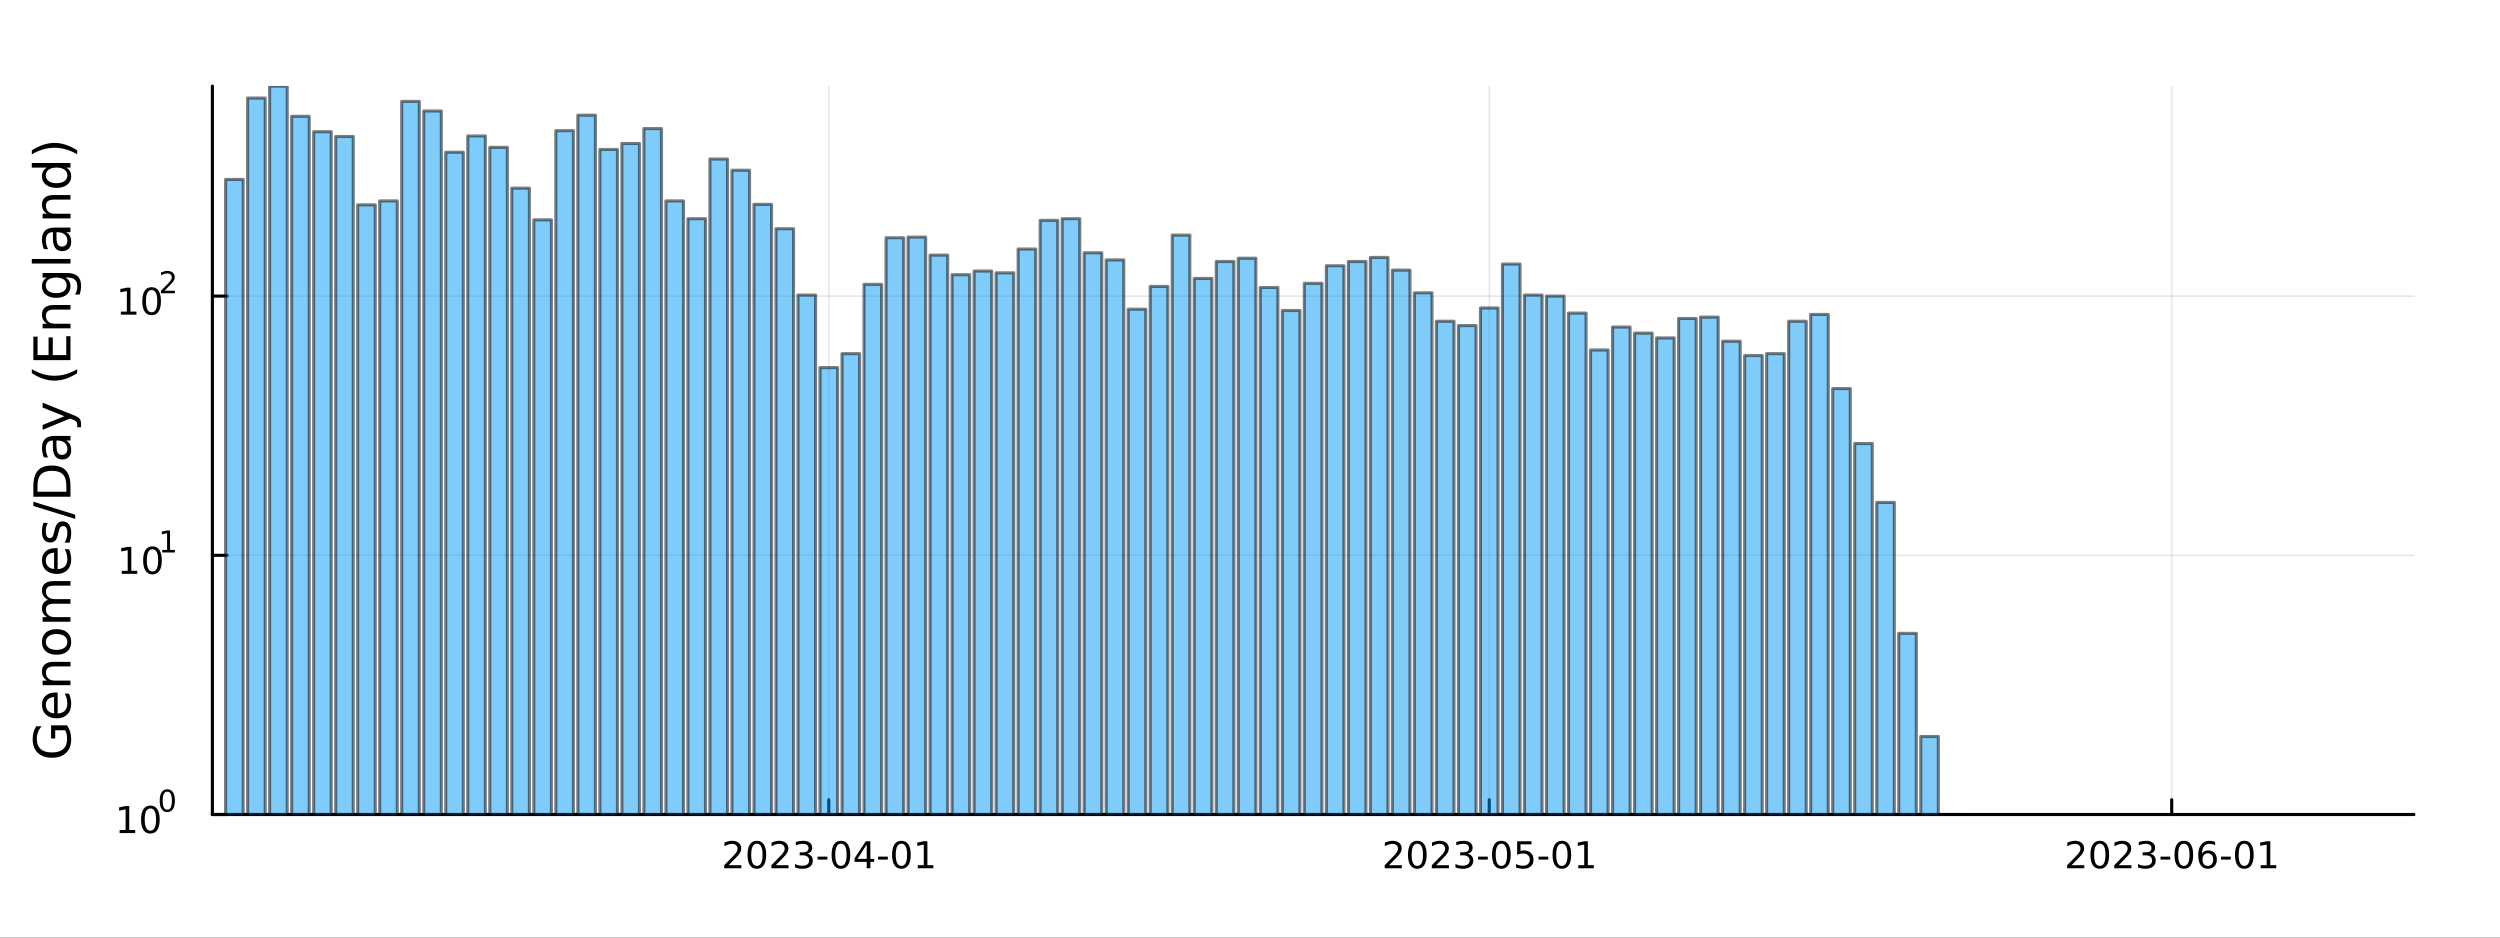 <?xml version="1.0" encoding="utf-8"?>
<svg xmlns="http://www.w3.org/2000/svg" xmlns:xlink="http://www.w3.org/1999/xlink" width="800" height="300" viewBox="0 0 3200 1200">
<rect x="0" y="0" width="3200" height="1200" fill="#333333" stroke="none"/>
<defs>
  <clipPath id="clip780">
    <rect x="0" y="0" width="3200" height="1200"/>
  </clipPath>
</defs>
<path clip-path="url(#clip780)" d="
M0 1200 L3200 1200 L3200 0 L0 0  Z
  " fill="#ffffff" fill-rule="evenodd" fill-opacity="1"/>
<defs>
  <clipPath id="clip781">
    <rect x="640" y="0" width="2241" height="1200"/>
  </clipPath>
</defs>
<path clip-path="url(#clip780)" d="
M271.839 1042.58 L3089.76 1042.58 L3089.76 110.236 L271.839 110.236  Z
  " fill="#ffffff" fill-rule="evenodd" fill-opacity="1"/>
<defs>
  <clipPath id="clip782">
    <rect x="271" y="110" width="2819" height="933"/>
  </clipPath>
</defs>
<polyline clip-path="url(#clip782)" style="stroke:#000000; stroke-linecap:round; stroke-linejoin:round; stroke-width:2; stroke-opacity:0.1; fill:none" points="
  1060.86,1042.58 1060.86,110.236 
  "/>
<polyline clip-path="url(#clip782)" style="stroke:#000000; stroke-linecap:round; stroke-linejoin:round; stroke-width:2; stroke-opacity:0.1; fill:none" points="
  1906.24,1042.58 1906.24,110.236 
  "/>
<polyline clip-path="url(#clip782)" style="stroke:#000000; stroke-linecap:round; stroke-linejoin:round; stroke-width:2; stroke-opacity:0.1; fill:none" points="
  2779.79,1042.58 2779.79,110.236 
  "/>
<polyline clip-path="url(#clip780)" style="stroke:#000000; stroke-linecap:round; stroke-linejoin:round; stroke-width:4; stroke-opacity:1; fill:none" points="
  271.839,1042.58 3089.76,1042.58 
  "/>
<polyline clip-path="url(#clip780)" style="stroke:#000000; stroke-linecap:round; stroke-linejoin:round; stroke-width:4; stroke-opacity:1; fill:none" points="
  1060.86,1042.58 1060.86,1023.68 
  "/>
<polyline clip-path="url(#clip780)" style="stroke:#000000; stroke-linecap:round; stroke-linejoin:round; stroke-width:4; stroke-opacity:1; fill:none" points="
  1906.24,1042.58 1906.24,1023.68 
  "/>
<polyline clip-path="url(#clip780)" style="stroke:#000000; stroke-linecap:round; stroke-linejoin:round; stroke-width:4; stroke-opacity:1; fill:none" points="
  2779.79,1042.58 2779.79,1023.68 
  "/>
<path clip-path="url(#clip780)" d="M932.653 1107.44 L948.972 1107.44 L948.972 1111.38 L927.028 1111.38 L927.028 1107.44 Q929.69 1104.69 934.273 1100.06 Q938.88 1095.4 940.06 1094.06 Q942.305 1091.54 943.185 1089.8 Q944.088 1088.04 944.088 1086.35 Q944.088 1083.6 942.143 1081.86 Q940.222 1080.13 937.12 1080.13 Q934.921 1080.13 932.468 1080.89 Q930.037 1081.65 927.259 1083.2 L927.259 1078.48 Q930.083 1077.35 932.537 1076.77 Q934.991 1076.19 937.028 1076.19 Q942.398 1076.19 945.593 1078.88 Q948.787 1081.56 948.787 1086.05 Q948.787 1088.18 947.977 1090.1 Q947.19 1092 945.083 1094.59 Q944.505 1095.26 941.403 1098.48 Q938.301 1101.68 932.653 1107.44 Z" fill="#000000" fill-rule="evenodd" fill-opacity="1" /><path clip-path="url(#clip780)" d="M968.787 1079.89 Q965.176 1079.89 963.347 1083.46 Q961.541 1087 961.541 1094.13 Q961.541 1101.24 963.347 1104.8 Q965.176 1108.34 968.787 1108.34 Q972.421 1108.34 974.227 1104.8 Q976.055 1101.24 976.055 1094.13 Q976.055 1087 974.227 1083.46 Q972.421 1079.89 968.787 1079.89 M968.787 1076.19 Q974.597 1076.19 977.653 1080.8 Q980.731 1085.38 980.731 1094.13 Q980.731 1102.86 977.653 1107.46 Q974.597 1112.05 968.787 1112.05 Q962.977 1112.05 959.898 1107.46 Q956.842 1102.86 956.842 1094.13 Q956.842 1085.38 959.898 1080.8 Q962.977 1076.19 968.787 1076.19 Z" fill="#000000" fill-rule="evenodd" fill-opacity="1" /><path clip-path="url(#clip780)" d="M992.977 1107.44 L1009.3 1107.44 L1009.3 1111.38 L987.352 1111.38 L987.352 1107.44 Q990.014 1104.69 994.597 1100.06 Q999.203 1095.4 1000.38 1094.06 Q1002.63 1091.54 1003.51 1089.8 Q1004.41 1088.04 1004.41 1086.35 Q1004.41 1083.6 1002.47 1081.86 Q1000.55 1080.13 997.444 1080.13 Q995.245 1080.13 992.791 1080.89 Q990.361 1081.65 987.583 1083.2 L987.583 1078.48 Q990.407 1077.35 992.861 1076.77 Q995.314 1076.19 997.351 1076.19 Q1002.72 1076.19 1005.92 1078.88 Q1009.11 1081.56 1009.11 1086.05 Q1009.11 1088.18 1008.3 1090.1 Q1007.51 1092 1005.41 1094.59 Q1004.83 1095.26 1001.73 1098.48 Q998.625 1101.68 992.977 1107.44 Z" fill="#000000" fill-rule="evenodd" fill-opacity="1" /><path clip-path="url(#clip780)" d="M1033.28 1092.74 Q1036.63 1093.46 1038.51 1095.73 Q1040.41 1098 1040.41 1101.33 Q1040.41 1106.45 1036.89 1109.25 Q1033.37 1112.05 1026.89 1112.05 Q1024.71 1112.05 1022.4 1111.61 Q1020.11 1111.19 1017.65 1110.33 L1017.65 1105.82 Q1019.6 1106.95 1021.91 1107.53 Q1024.23 1108.11 1026.75 1108.11 Q1031.15 1108.11 1033.44 1106.38 Q1035.75 1104.64 1035.75 1101.33 Q1035.75 1098.27 1033.6 1096.56 Q1031.47 1094.82 1027.65 1094.82 L1023.62 1094.82 L1023.62 1090.98 L1027.84 1090.98 Q1031.29 1090.98 1033.12 1089.62 Q1034.94 1088.23 1034.94 1085.64 Q1034.94 1082.97 1033.05 1081.56 Q1031.17 1080.13 1027.65 1080.13 Q1025.73 1080.13 1023.53 1080.54 Q1021.33 1080.96 1018.69 1081.84 L1018.69 1077.67 Q1021.36 1076.93 1023.67 1076.56 Q1026.01 1076.19 1028.07 1076.19 Q1033.39 1076.19 1036.49 1078.62 Q1039.6 1081.03 1039.6 1085.15 Q1039.6 1088.02 1037.95 1090.01 Q1036.31 1091.98 1033.28 1092.74 Z" fill="#000000" fill-rule="evenodd" fill-opacity="1" /><path clip-path="url(#clip780)" d="M1046.52 1096.49 L1058.99 1096.49 L1058.99 1100.29 L1046.52 1100.29 L1046.52 1096.49 Z" fill="#000000" fill-rule="evenodd" fill-opacity="1" /><path clip-path="url(#clip780)" d="M1076.38 1079.89 Q1072.77 1079.89 1070.94 1083.46 Q1069.13 1087 1069.13 1094.13 Q1069.13 1101.24 1070.94 1104.8 Q1072.77 1108.34 1076.38 1108.34 Q1080.01 1108.34 1081.82 1104.8 Q1083.65 1101.24 1083.65 1094.13 Q1083.65 1087 1081.82 1083.46 Q1080.01 1079.89 1076.38 1079.89 M1076.38 1076.19 Q1082.19 1076.19 1085.24 1080.8 Q1088.32 1085.38 1088.32 1094.13 Q1088.32 1102.86 1085.24 1107.46 Q1082.19 1112.05 1076.38 1112.05 Q1070.57 1112.05 1067.49 1107.46 Q1064.43 1102.86 1064.43 1094.13 Q1064.43 1085.38 1067.49 1080.8 Q1070.57 1076.19 1076.38 1076.19 Z" fill="#000000" fill-rule="evenodd" fill-opacity="1" /><path clip-path="url(#clip780)" d="M1109.39 1080.89 L1097.58 1099.34 L1109.39 1099.34 L1109.39 1080.89 M1108.16 1076.82 L1114.04 1076.82 L1114.04 1099.34 L1118.97 1099.34 L1118.97 1103.23 L1114.04 1103.23 L1114.04 1111.38 L1109.39 1111.38 L1109.39 1103.23 L1093.79 1103.23 L1093.79 1098.71 L1108.16 1076.82 Z" fill="#000000" fill-rule="evenodd" fill-opacity="1" /><path clip-path="url(#clip780)" d="M1123.95 1096.49 L1136.42 1096.49 L1136.42 1100.29 L1123.95 1100.29 L1123.95 1096.49 Z" fill="#000000" fill-rule="evenodd" fill-opacity="1" /><path clip-path="url(#clip780)" d="M1153.81 1079.89 Q1150.2 1079.89 1148.37 1083.46 Q1146.56 1087 1146.56 1094.13 Q1146.56 1101.24 1148.37 1104.8 Q1150.2 1108.34 1153.81 1108.34 Q1157.44 1108.34 1159.25 1104.8 Q1161.08 1101.24 1161.08 1094.13 Q1161.08 1087 1159.25 1083.46 Q1157.44 1079.89 1153.81 1079.89 M1153.81 1076.19 Q1159.62 1076.19 1162.67 1080.8 Q1165.75 1085.38 1165.75 1094.13 Q1165.75 1102.86 1162.67 1107.46 Q1159.62 1112.05 1153.81 1112.05 Q1148 1112.05 1144.92 1107.46 Q1141.86 1102.86 1141.86 1094.13 Q1141.86 1085.38 1144.92 1080.8 Q1148 1076.19 1153.81 1076.19 Z" fill="#000000" fill-rule="evenodd" fill-opacity="1" /><path clip-path="url(#clip780)" d="M1174.78 1107.44 L1182.42 1107.44 L1182.42 1081.07 L1174.11 1082.74 L1174.11 1078.48 L1182.37 1076.82 L1187.05 1076.82 L1187.05 1107.44 L1194.69 1107.44 L1194.69 1111.38 L1174.78 1111.38 L1174.78 1107.44 Z" fill="#000000" fill-rule="evenodd" fill-opacity="1" /><path clip-path="url(#clip780)" d="M1778.03 1107.44 L1794.35 1107.44 L1794.35 1111.38 L1772.41 1111.38 L1772.41 1107.44 Q1775.07 1104.69 1779.65 1100.06 Q1784.26 1095.4 1785.44 1094.06 Q1787.68 1091.54 1788.56 1089.8 Q1789.47 1088.04 1789.47 1086.35 Q1789.47 1083.6 1787.52 1081.86 Q1785.6 1080.13 1782.5 1080.13 Q1780.3 1080.13 1777.84 1080.89 Q1775.41 1081.65 1772.64 1083.2 L1772.64 1078.48 Q1775.46 1077.35 1777.91 1076.77 Q1780.37 1076.19 1782.41 1076.19 Q1787.78 1076.19 1790.97 1078.88 Q1794.16 1081.56 1794.16 1086.05 Q1794.16 1088.18 1793.35 1090.1 Q1792.57 1092 1790.46 1094.59 Q1789.88 1095.26 1786.78 1098.48 Q1783.68 1101.68 1778.03 1107.44 Z" fill="#000000" fill-rule="evenodd" fill-opacity="1" /><path clip-path="url(#clip780)" d="M1814.16 1079.89 Q1810.55 1079.89 1808.72 1083.46 Q1806.92 1087 1806.92 1094.13 Q1806.92 1101.24 1808.72 1104.8 Q1810.55 1108.34 1814.16 1108.34 Q1817.8 1108.34 1819.6 1104.8 Q1821.43 1101.24 1821.43 1094.13 Q1821.43 1087 1819.6 1083.46 Q1817.8 1079.89 1814.16 1079.89 M1814.16 1076.19 Q1819.97 1076.19 1823.03 1080.8 Q1826.11 1085.38 1826.11 1094.13 Q1826.11 1102.86 1823.03 1107.46 Q1819.97 1112.05 1814.16 1112.05 Q1808.35 1112.05 1805.28 1107.46 Q1802.22 1102.86 1802.22 1094.13 Q1802.22 1085.38 1805.28 1080.8 Q1808.35 1076.19 1814.16 1076.19 Z" fill="#000000" fill-rule="evenodd" fill-opacity="1" /><path clip-path="url(#clip780)" d="M1838.35 1107.44 L1854.67 1107.44 L1854.67 1111.38 L1832.73 1111.38 L1832.73 1107.44 Q1835.39 1104.69 1839.97 1100.06 Q1844.58 1095.4 1845.76 1094.06 Q1848.01 1091.54 1848.89 1089.8 Q1849.79 1088.04 1849.79 1086.35 Q1849.79 1083.6 1847.84 1081.86 Q1845.92 1080.13 1842.82 1080.13 Q1840.62 1080.13 1838.17 1080.89 Q1835.74 1081.65 1832.96 1083.2 L1832.96 1078.48 Q1835.78 1077.35 1838.24 1076.77 Q1840.69 1076.19 1842.73 1076.19 Q1848.1 1076.19 1851.29 1078.88 Q1854.49 1081.56 1854.49 1086.05 Q1854.49 1088.18 1853.68 1090.1 Q1852.89 1092 1850.78 1094.59 Q1850.21 1095.26 1847.1 1098.48 Q1844 1101.68 1838.35 1107.44 Z" fill="#000000" fill-rule="evenodd" fill-opacity="1" /><path clip-path="url(#clip780)" d="M1878.65 1092.74 Q1882.01 1093.46 1883.89 1095.73 Q1885.78 1098 1885.78 1101.33 Q1885.78 1106.45 1882.27 1109.25 Q1878.75 1112.05 1872.27 1112.05 Q1870.09 1112.05 1867.78 1111.61 Q1865.48 1111.19 1863.03 1110.33 L1863.03 1105.82 Q1864.97 1106.95 1867.29 1107.53 Q1869.6 1108.11 1872.13 1108.11 Q1876.52 1108.11 1878.82 1106.38 Q1881.13 1104.64 1881.13 1101.33 Q1881.13 1098.27 1878.98 1096.56 Q1876.85 1094.82 1873.03 1094.82 L1869 1094.82 L1869 1090.98 L1873.21 1090.98 Q1876.66 1090.98 1878.49 1089.62 Q1880.32 1088.23 1880.32 1085.64 Q1880.32 1082.97 1878.42 1081.56 Q1876.55 1080.13 1873.03 1080.13 Q1871.11 1080.13 1868.91 1080.54 Q1866.71 1080.96 1864.07 1081.84 L1864.07 1077.67 Q1866.73 1076.93 1869.05 1076.56 Q1871.39 1076.19 1873.45 1076.19 Q1878.77 1076.19 1881.87 1078.62 Q1884.97 1081.03 1884.97 1085.15 Q1884.97 1088.02 1883.33 1090.01 Q1881.69 1091.98 1878.65 1092.74 Z" fill="#000000" fill-rule="evenodd" fill-opacity="1" /><path clip-path="url(#clip780)" d="M1891.9 1096.49 L1904.37 1096.49 L1904.37 1100.29 L1891.9 1100.29 L1891.9 1096.49 Z" fill="#000000" fill-rule="evenodd" fill-opacity="1" /><path clip-path="url(#clip780)" d="M1921.76 1079.89 Q1918.15 1079.89 1916.32 1083.46 Q1914.51 1087 1914.51 1094.13 Q1914.51 1101.24 1916.32 1104.8 Q1918.15 1108.34 1921.76 1108.34 Q1925.39 1108.34 1927.2 1104.8 Q1929.02 1101.24 1929.02 1094.13 Q1929.02 1087 1927.2 1083.46 Q1925.39 1079.89 1921.76 1079.89 M1921.76 1076.19 Q1927.57 1076.19 1930.62 1080.8 Q1933.7 1085.38 1933.7 1094.13 Q1933.7 1102.86 1930.62 1107.46 Q1927.57 1112.05 1921.76 1112.05 Q1915.95 1112.05 1912.87 1107.46 Q1909.81 1102.86 1909.81 1094.13 Q1909.81 1085.38 1912.87 1080.8 Q1915.95 1076.19 1921.76 1076.19 Z" fill="#000000" fill-rule="evenodd" fill-opacity="1" /><path clip-path="url(#clip780)" d="M1941.96 1076.82 L1960.32 1076.82 L1960.32 1080.75 L1946.25 1080.75 L1946.25 1089.22 Q1947.27 1088.88 1948.28 1088.71 Q1949.3 1088.53 1950.32 1088.53 Q1956.11 1088.53 1959.49 1091.7 Q1962.87 1094.87 1962.87 1100.29 Q1962.87 1105.87 1959.39 1108.97 Q1955.92 1112.05 1949.6 1112.05 Q1947.43 1112.05 1945.16 1111.68 Q1942.91 1111.31 1940.51 1110.57 L1940.51 1105.87 Q1942.59 1107 1944.81 1107.56 Q1947.03 1108.11 1949.51 1108.11 Q1953.52 1108.11 1955.85 1106.01 Q1958.19 1103.9 1958.19 1100.29 Q1958.19 1096.68 1955.85 1094.57 Q1953.52 1092.46 1949.51 1092.46 Q1947.64 1092.46 1945.76 1092.88 Q1943.91 1093.3 1941.96 1094.18 L1941.96 1076.82 Z" fill="#000000" fill-rule="evenodd" fill-opacity="1" /><path clip-path="url(#clip780)" d="M1969.33 1096.49 L1981.8 1096.49 L1981.8 1100.29 L1969.33 1100.29 L1969.33 1096.49 Z" fill="#000000" fill-rule="evenodd" fill-opacity="1" /><path clip-path="url(#clip780)" d="M1999.19 1079.89 Q1995.58 1079.89 1993.75 1083.46 Q1991.94 1087 1991.94 1094.13 Q1991.94 1101.24 1993.75 1104.8 Q1995.58 1108.34 1999.19 1108.34 Q2002.82 1108.34 2004.63 1104.8 Q2006.45 1101.24 2006.45 1094.13 Q2006.45 1087 2004.63 1083.46 Q2002.82 1079.89 1999.19 1079.89 M1999.19 1076.19 Q2005 1076.19 2008.05 1080.8 Q2011.13 1085.38 2011.13 1094.13 Q2011.13 1102.86 2008.05 1107.46 Q2005 1112.05 1999.19 1112.05 Q1993.38 1112.05 1990.3 1107.46 Q1987.24 1102.86 1987.24 1094.13 Q1987.24 1085.38 1990.3 1080.8 Q1993.38 1076.19 1999.19 1076.19 Z" fill="#000000" fill-rule="evenodd" fill-opacity="1" /><path clip-path="url(#clip780)" d="M2020.16 1107.44 L2027.8 1107.44 L2027.8 1081.07 L2019.49 1082.74 L2019.49 1078.48 L2027.75 1076.82 L2032.43 1076.82 L2032.43 1107.44 L2040.07 1107.44 L2040.07 1111.38 L2020.16 1111.38 L2020.16 1107.44 Z" fill="#000000" fill-rule="evenodd" fill-opacity="1" /><path clip-path="url(#clip780)" d="M2651.59 1107.44 L2667.91 1107.44 L2667.91 1111.38 L2645.96 1111.38 L2645.96 1107.44 Q2648.62 1104.69 2653.21 1100.06 Q2657.81 1095.4 2658.99 1094.06 Q2661.24 1091.54 2662.12 1089.8 Q2663.02 1088.04 2663.02 1086.35 Q2663.02 1083.6 2661.08 1081.86 Q2659.16 1080.13 2656.05 1080.13 Q2653.86 1080.13 2651.4 1080.89 Q2648.97 1081.65 2646.19 1083.2 L2646.19 1078.48 Q2649.02 1077.35 2651.47 1076.77 Q2653.92 1076.19 2655.96 1076.19 Q2661.33 1076.19 2664.53 1078.88 Q2667.72 1081.56 2667.72 1086.05 Q2667.72 1088.18 2666.91 1090.1 Q2666.12 1092 2664.02 1094.59 Q2663.44 1095.26 2660.34 1098.48 Q2657.23 1101.68 2651.59 1107.44 Z" fill="#000000" fill-rule="evenodd" fill-opacity="1" /><path clip-path="url(#clip780)" d="M2687.72 1079.89 Q2684.11 1079.89 2682.28 1083.46 Q2680.48 1087 2680.48 1094.13 Q2680.48 1101.24 2682.28 1104.8 Q2684.11 1108.34 2687.72 1108.34 Q2691.36 1108.34 2693.16 1104.8 Q2694.99 1101.24 2694.99 1094.13 Q2694.99 1087 2693.16 1083.46 Q2691.36 1079.89 2687.72 1079.89 M2687.72 1076.19 Q2693.53 1076.19 2696.59 1080.8 Q2699.67 1085.38 2699.67 1094.13 Q2699.67 1102.86 2696.59 1107.46 Q2693.53 1112.05 2687.72 1112.05 Q2681.91 1112.05 2678.83 1107.46 Q2675.78 1102.86 2675.78 1094.13 Q2675.78 1085.38 2678.83 1080.8 Q2681.91 1076.19 2687.72 1076.19 Z" fill="#000000" fill-rule="evenodd" fill-opacity="1" /><path clip-path="url(#clip780)" d="M2711.91 1107.44 L2728.23 1107.44 L2728.23 1111.38 L2706.29 1111.38 L2706.29 1107.44 Q2708.95 1104.69 2713.53 1100.06 Q2718.14 1095.4 2719.32 1094.06 Q2721.56 1091.54 2722.44 1089.8 Q2723.35 1088.04 2723.35 1086.35 Q2723.35 1083.6 2721.4 1081.86 Q2719.48 1080.13 2716.38 1080.13 Q2714.18 1080.13 2711.73 1080.89 Q2709.29 1081.65 2706.52 1083.2 L2706.52 1078.48 Q2709.34 1077.35 2711.79 1076.77 Q2714.25 1076.19 2716.29 1076.19 Q2721.66 1076.19 2724.85 1078.88 Q2728.04 1081.56 2728.04 1086.05 Q2728.04 1088.18 2727.23 1090.1 Q2726.45 1092 2724.34 1094.59 Q2723.76 1095.26 2720.66 1098.48 Q2717.56 1101.68 2711.91 1107.44 Z" fill="#000000" fill-rule="evenodd" fill-opacity="1" /><path clip-path="url(#clip780)" d="M2752.21 1092.74 Q2755.57 1093.46 2757.44 1095.73 Q2759.34 1098 2759.34 1101.33 Q2759.34 1106.45 2755.82 1109.25 Q2752.3 1112.05 2745.82 1112.05 Q2743.65 1112.05 2741.33 1111.61 Q2739.04 1111.19 2736.59 1110.33 L2736.59 1105.82 Q2738.53 1106.95 2740.85 1107.53 Q2743.16 1108.11 2745.68 1108.11 Q2750.08 1108.11 2752.37 1106.38 Q2754.69 1104.64 2754.69 1101.33 Q2754.69 1098.27 2752.54 1096.56 Q2750.41 1094.82 2746.59 1094.82 L2742.56 1094.82 L2742.56 1090.98 L2746.77 1090.98 Q2750.22 1090.98 2752.05 1089.62 Q2753.88 1088.23 2753.88 1085.64 Q2753.88 1082.97 2751.98 1081.56 Q2750.1 1080.13 2746.59 1080.13 Q2744.66 1080.13 2742.47 1080.54 Q2740.27 1080.96 2737.63 1081.84 L2737.63 1077.67 Q2740.29 1076.93 2742.6 1076.56 Q2744.94 1076.19 2747 1076.19 Q2752.33 1076.19 2755.43 1078.62 Q2758.53 1081.03 2758.53 1085.15 Q2758.53 1088.02 2756.89 1090.01 Q2755.24 1091.98 2752.21 1092.74 Z" fill="#000000" fill-rule="evenodd" fill-opacity="1" /><path clip-path="url(#clip780)" d="M2765.45 1096.49 L2777.93 1096.49 L2777.93 1100.29 L2765.45 1100.29 L2765.45 1096.49 Z" fill="#000000" fill-rule="evenodd" fill-opacity="1" /><path clip-path="url(#clip780)" d="M2795.31 1079.89 Q2791.7 1079.89 2789.87 1083.46 Q2788.07 1087 2788.07 1094.13 Q2788.07 1101.24 2789.87 1104.8 Q2791.7 1108.34 2795.31 1108.34 Q2798.95 1108.34 2800.75 1104.8 Q2802.58 1101.24 2802.58 1094.13 Q2802.58 1087 2800.75 1083.46 Q2798.95 1079.89 2795.31 1079.89 M2795.31 1076.19 Q2801.12 1076.19 2804.18 1080.8 Q2807.26 1085.38 2807.26 1094.13 Q2807.26 1102.86 2804.18 1107.46 Q2801.12 1112.05 2795.31 1112.05 Q2789.5 1112.05 2786.42 1107.46 Q2783.37 1102.86 2783.37 1094.13 Q2783.37 1085.38 2786.42 1080.8 Q2789.5 1076.19 2795.31 1076.19 Z" fill="#000000" fill-rule="evenodd" fill-opacity="1" /><path clip-path="url(#clip780)" d="M2826.05 1092.23 Q2822.91 1092.23 2821.05 1094.39 Q2819.22 1096.54 2819.22 1100.29 Q2819.22 1104.01 2821.05 1106.19 Q2822.91 1108.34 2826.05 1108.34 Q2829.2 1108.34 2831.03 1106.19 Q2832.88 1104.01 2832.88 1100.29 Q2832.88 1096.54 2831.03 1094.39 Q2829.2 1092.23 2826.05 1092.23 M2835.34 1077.58 L2835.34 1081.84 Q2833.58 1081.01 2831.77 1080.57 Q2829.99 1080.13 2828.23 1080.13 Q2823.6 1080.13 2821.15 1083.25 Q2818.72 1086.38 2818.37 1092.7 Q2819.73 1090.68 2821.79 1089.62 Q2823.85 1088.53 2826.33 1088.53 Q2831.54 1088.53 2834.55 1091.7 Q2837.58 1094.85 2837.58 1100.29 Q2837.58 1105.61 2834.43 1108.83 Q2831.28 1112.05 2826.05 1112.05 Q2820.06 1112.05 2816.89 1107.46 Q2813.72 1102.86 2813.72 1094.13 Q2813.72 1085.94 2817.6 1081.07 Q2821.49 1076.19 2828.04 1076.19 Q2829.8 1076.19 2831.59 1076.54 Q2833.39 1076.89 2835.34 1077.58 Z" fill="#000000" fill-rule="evenodd" fill-opacity="1" /><path clip-path="url(#clip780)" d="M2842.88 1096.49 L2855.36 1096.49 L2855.36 1100.29 L2842.88 1100.29 L2842.88 1096.49 Z" fill="#000000" fill-rule="evenodd" fill-opacity="1" /><path clip-path="url(#clip780)" d="M2872.74 1079.89 Q2869.13 1079.89 2867.3 1083.46 Q2865.5 1087 2865.5 1094.13 Q2865.5 1101.24 2867.3 1104.8 Q2869.13 1108.34 2872.74 1108.34 Q2876.38 1108.34 2878.18 1104.8 Q2880.01 1101.24 2880.01 1094.13 Q2880.01 1087 2878.18 1083.46 Q2876.38 1079.89 2872.74 1079.89 M2872.74 1076.19 Q2878.55 1076.19 2881.61 1080.8 Q2884.69 1085.38 2884.69 1094.13 Q2884.69 1102.86 2881.61 1107.46 Q2878.55 1112.05 2872.74 1112.05 Q2866.93 1112.05 2863.85 1107.46 Q2860.8 1102.86 2860.8 1094.13 Q2860.8 1085.38 2863.85 1080.8 Q2866.93 1076.19 2872.74 1076.19 Z" fill="#000000" fill-rule="evenodd" fill-opacity="1" /><path clip-path="url(#clip780)" d="M2893.72 1107.44 L2901.35 1107.44 L2901.35 1081.07 L2893.04 1082.74 L2893.04 1078.48 L2901.31 1076.82 L2905.98 1076.82 L2905.98 1107.44 L2913.62 1107.44 L2913.62 1111.38 L2893.72 1111.38 L2893.72 1107.44 Z" fill="#000000" fill-rule="evenodd" fill-opacity="1" /><polyline clip-path="url(#clip782)" style="stroke:#000000; stroke-linecap:round; stroke-linejoin:round; stroke-width:2; stroke-opacity:0.1; fill:none" points="
  271.839,1042.58 3089.76,1042.58 
  "/>
<polyline clip-path="url(#clip782)" style="stroke:#000000; stroke-linecap:round; stroke-linejoin:round; stroke-width:2; stroke-opacity:0.1; fill:none" points="
  271.839,710.81 3089.76,710.81 
  "/>
<polyline clip-path="url(#clip782)" style="stroke:#000000; stroke-linecap:round; stroke-linejoin:round; stroke-width:2; stroke-opacity:0.1; fill:none" points="
  271.839,379.044 3089.76,379.044 
  "/>
<polyline clip-path="url(#clip780)" style="stroke:#000000; stroke-linecap:round; stroke-linejoin:round; stroke-width:4; stroke-opacity:1; fill:none" points="
  271.839,1042.58 271.839,110.236 
  "/>
<polyline clip-path="url(#clip780)" style="stroke:#000000; stroke-linecap:round; stroke-linejoin:round; stroke-width:4; stroke-opacity:1; fill:none" points="
  271.839,1042.58 290.737,1042.58 
  "/>
<polyline clip-path="url(#clip780)" style="stroke:#000000; stroke-linecap:round; stroke-linejoin:round; stroke-width:4; stroke-opacity:1; fill:none" points="
  271.839,710.81 290.737,710.81 
  "/>
<polyline clip-path="url(#clip780)" style="stroke:#000000; stroke-linecap:round; stroke-linejoin:round; stroke-width:4; stroke-opacity:1; fill:none" points="
  271.839,379.044 290.737,379.044 
  "/>
<path clip-path="url(#clip780)" d="M153.134 1062.37 L160.772 1062.37 L160.772 1036 L152.462 1037.67 L152.462 1033.41 L160.726 1031.74 L165.402 1031.74 L165.402 1062.37 L173.041 1062.37 L173.041 1066.3 L153.134 1066.3 L153.134 1062.37 Z" fill="#000000" fill-rule="evenodd" fill-opacity="1" /><path clip-path="url(#clip780)" d="M192.485 1034.82 Q188.874 1034.82 187.045 1038.39 Q185.24 1041.93 185.24 1049.06 Q185.24 1056.16 187.045 1059.73 Q188.874 1063.27 192.485 1063.27 Q196.119 1063.27 197.925 1059.73 Q199.754 1056.16 199.754 1049.06 Q199.754 1041.93 197.925 1038.39 Q196.119 1034.82 192.485 1034.82 M192.485 1031.12 Q198.295 1031.12 201.351 1035.72 Q204.43 1040.31 204.43 1049.06 Q204.43 1057.78 201.351 1062.39 Q198.295 1066.97 192.485 1066.97 Q186.675 1066.97 183.596 1062.39 Q180.541 1057.78 180.541 1049.06 Q180.541 1040.31 183.596 1035.72 Q186.675 1031.12 192.485 1031.12 Z" fill="#000000" fill-rule="evenodd" fill-opacity="1" /><path clip-path="url(#clip780)" d="M214.134 1013.31 Q211.2 1013.31 209.715 1016.21 Q208.248 1019.09 208.248 1024.88 Q208.248 1030.66 209.715 1033.55 Q211.2 1036.43 214.134 1036.43 Q217.087 1036.43 218.554 1033.55 Q220.04 1030.66 220.04 1024.88 Q220.04 1019.09 218.554 1016.21 Q217.087 1013.31 214.134 1013.31 M214.134 1010.31 Q218.855 1010.31 221.338 1014.05 Q223.839 1017.77 223.839 1024.88 Q223.839 1031.97 221.338 1035.71 Q218.855 1039.44 214.134 1039.44 Q209.414 1039.44 206.912 1035.71 Q204.43 1031.97 204.43 1024.88 Q204.43 1017.77 206.912 1014.05 Q209.414 1010.31 214.134 1010.31 Z" fill="#000000" fill-rule="evenodd" fill-opacity="1" /><path clip-path="url(#clip780)" d="M155.823 730.602 L163.462 730.602 L163.462 704.237 L155.152 705.903 L155.152 701.644 L163.416 699.977 L168.092 699.977 L168.092 730.602 L175.73 730.602 L175.73 734.537 L155.823 734.537 L155.823 730.602 Z" fill="#000000" fill-rule="evenodd" fill-opacity="1" /><path clip-path="url(#clip780)" d="M195.175 703.056 Q191.564 703.056 189.735 706.621 Q187.929 710.163 187.929 717.292 Q187.929 724.399 189.735 727.963 Q191.564 731.505 195.175 731.505 Q198.809 731.505 200.615 727.963 Q202.443 724.399 202.443 717.292 Q202.443 710.163 200.615 706.621 Q198.809 703.056 195.175 703.056 M195.175 699.352 Q200.985 699.352 204.04 703.959 Q207.119 708.542 207.119 717.292 Q207.119 726.019 204.04 730.625 Q200.985 735.209 195.175 735.209 Q189.365 735.209 186.286 730.625 Q183.23 726.019 183.23 717.292 Q183.23 708.542 186.286 703.959 Q189.365 699.352 195.175 699.352 Z" fill="#000000" fill-rule="evenodd" fill-opacity="1" /><path clip-path="url(#clip780)" d="M207.665 703.93 L213.871 703.93 L213.871 682.508 L207.119 683.862 L207.119 680.401 L213.833 679.047 L217.633 679.047 L217.633 703.93 L223.839 703.93 L223.839 707.127 L207.665 707.127 L207.665 703.93 Z" fill="#000000" fill-rule="evenodd" fill-opacity="1" /><path clip-path="url(#clip780)" d="M154.713 398.836 L162.352 398.836 L162.352 372.471 L154.042 374.137 L154.042 369.878 L162.306 368.211 L166.982 368.211 L166.982 398.836 L174.621 398.836 L174.621 402.771 L154.713 402.771 L154.713 398.836 Z" fill="#000000" fill-rule="evenodd" fill-opacity="1" /><path clip-path="url(#clip780)" d="M194.065 371.29 Q190.454 371.29 188.625 374.855 Q186.82 378.397 186.82 385.526 Q186.82 392.633 188.625 396.197 Q190.454 399.739 194.065 399.739 Q197.699 399.739 199.505 396.197 Q201.334 392.633 201.334 385.526 Q201.334 378.397 199.505 374.855 Q197.699 371.29 194.065 371.29 M194.065 367.586 Q199.875 367.586 202.931 372.193 Q206.009 376.776 206.009 385.526 Q206.009 394.253 202.931 398.859 Q199.875 403.443 194.065 403.443 Q188.255 403.443 185.176 398.859 Q182.121 394.253 182.121 385.526 Q182.121 376.776 185.176 372.193 Q188.255 367.586 194.065 367.586 Z" fill="#000000" fill-rule="evenodd" fill-opacity="1" /><path clip-path="url(#clip780)" d="M210.58 372.164 L223.839 372.164 L223.839 375.361 L206.009 375.361 L206.009 372.164 Q208.172 369.926 211.896 366.164 Q215.639 362.384 216.598 361.293 Q218.423 359.243 219.137 357.832 Q219.871 356.403 219.871 355.03 Q219.871 352.792 218.291 351.381 Q216.73 349.971 214.21 349.971 Q212.423 349.971 210.429 350.591 Q208.454 351.212 206.198 352.472 L206.198 348.635 Q208.492 347.714 210.486 347.243 Q212.479 346.773 214.134 346.773 Q218.498 346.773 221.093 348.955 Q223.689 351.137 223.689 354.785 Q223.689 356.516 223.03 358.077 Q222.391 359.619 220.68 361.725 Q220.209 362.271 217.689 364.885 Q215.169 367.481 210.58 372.164 Z" fill="#000000" fill-rule="evenodd" fill-opacity="1" /><path clip-path="url(#clip780)" d="M83.427 934.763 L70.664 934.763 L70.664 945.267 L65.38 945.267 L65.38 928.398 L85.782 928.398 Q88.424 932.122 89.793 936.609 Q91.129 941.097 91.129 946.19 Q91.129 957.33 84.636 963.632 Q78.111 969.902 66.494 969.902 Q54.845 969.902 48.352 963.632 Q41.827 957.33 41.827 946.19 Q41.827 941.543 42.973 937.373 Q44.119 933.172 46.347 929.639 L53.19 929.639 Q50.166 933.204 48.638 937.214 Q47.11 941.225 47.11 945.649 Q47.11 954.37 51.98 958.762 Q56.85 963.123 66.494 963.123 Q76.106 963.123 80.976 958.762 Q85.846 954.37 85.846 945.649 Q85.846 942.243 85.273 939.57 Q84.668 936.896 83.427 934.763 Z" fill="#000000" fill-rule="evenodd" fill-opacity="1" /><path clip-path="url(#clip780)" d="M70.918 886.416 L73.783 886.416 L73.783 913.343 Q79.83 912.961 83.013 909.714 Q86.164 906.436 86.164 900.611 Q86.164 897.238 85.337 894.087 Q84.509 890.904 82.854 887.785 L88.392 887.785 Q89.729 890.936 90.429 894.246 Q91.129 897.556 91.129 900.962 Q91.129 909.492 86.164 914.489 Q81.199 919.454 72.732 919.454 Q63.98 919.454 58.855 914.743 Q53.699 910.001 53.699 901.98 Q53.699 894.787 58.346 890.617 Q62.961 886.416 70.918 886.416 M69.2 892.272 Q64.393 892.336 61.529 894.978 Q58.664 897.588 58.664 901.916 Q58.664 906.818 61.433 909.778 Q64.202 912.706 69.231 913.152 L69.2 892.272 Z" fill="#000000" fill-rule="evenodd" fill-opacity="1" /><path clip-path="url(#clip780)" d="M68.69 847.171 L90.206 847.171 L90.206 853.028 L68.881 853.028 Q63.82 853.028 61.306 855.001 Q58.791 856.975 58.791 860.921 Q58.791 865.664 61.815 868.401 Q64.839 871.138 70.059 871.138 L90.206 871.138 L90.206 877.026 L54.558 877.026 L54.558 871.138 L60.096 871.138 Q56.882 869.038 55.29 866.205 Q53.699 863.34 53.699 859.616 Q53.699 853.473 57.518 850.322 Q61.306 847.171 68.69 847.171 Z" fill="#000000" fill-rule="evenodd" fill-opacity="1" /><path clip-path="url(#clip780)" d="M58.664 821.677 Q58.664 826.387 62.356 829.125 Q66.017 831.862 72.414 831.862 Q78.812 831.862 82.504 829.156 Q86.164 826.419 86.164 821.677 Q86.164 816.998 82.472 814.261 Q78.78 811.523 72.414 811.523 Q66.08 811.523 62.388 814.261 Q58.664 816.998 58.664 821.677 M53.699 821.677 Q53.699 814.038 58.664 809.677 Q63.63 805.317 72.414 805.317 Q81.167 805.317 86.164 809.677 Q91.129 814.038 91.129 821.677 Q91.129 829.347 86.164 833.708 Q81.167 838.037 72.414 838.037 Q63.63 838.037 58.664 833.708 Q53.699 829.347 53.699 821.677 Z" fill="#000000" fill-rule="evenodd" fill-opacity="1" /><path clip-path="url(#clip780)" d="M61.401 767.855 Q57.455 765.658 55.577 762.603 Q53.699 759.547 53.699 755.41 Q53.699 749.84 57.614 746.816 Q61.497 743.792 68.69 743.792 L90.206 743.792 L90.206 749.681 L68.881 749.681 Q63.757 749.681 61.274 751.495 Q58.791 753.309 58.791 757.033 Q58.791 761.584 61.815 764.226 Q64.839 766.868 70.059 766.868 L90.206 766.868 L90.206 772.756 L68.881 772.756 Q63.725 772.756 61.274 774.57 Q58.791 776.385 58.791 780.172 Q58.791 784.66 61.847 787.302 Q64.871 789.944 70.059 789.944 L90.206 789.944 L90.206 795.832 L54.558 795.832 L54.558 789.944 L60.096 789.944 Q56.818 787.938 55.259 785.138 Q53.699 782.337 53.699 778.485 Q53.699 774.602 55.672 771.897 Q57.646 769.16 61.401 767.855 Z" fill="#000000" fill-rule="evenodd" fill-opacity="1" /><path clip-path="url(#clip780)" d="M70.918 701.619 L73.783 701.619 L73.783 728.546 Q79.83 728.164 83.013 724.918 Q86.164 721.64 86.164 715.815 Q86.164 712.441 85.337 709.29 Q84.509 706.107 82.854 702.988 L88.392 702.988 Q89.729 706.139 90.429 709.449 Q91.129 712.759 91.129 716.165 Q91.129 724.695 86.164 729.692 Q81.199 734.657 72.732 734.657 Q63.98 734.657 58.855 729.947 Q53.699 725.204 53.699 717.184 Q53.699 709.99 58.346 705.821 Q62.961 701.619 70.918 701.619 M69.2 707.476 Q64.393 707.54 61.529 710.181 Q58.664 712.791 58.664 717.12 Q58.664 722.022 61.433 724.982 Q64.202 727.91 69.231 728.355 L69.2 707.476 Z" fill="#000000" fill-rule="evenodd" fill-opacity="1" /><path clip-path="url(#clip780)" d="M55.609 669.282 L61.147 669.282 Q59.874 671.764 59.237 674.438 Q58.601 677.111 58.601 679.976 Q58.601 684.337 59.937 686.533 Q61.274 688.697 63.948 688.697 Q65.985 688.697 67.162 687.137 Q68.308 685.578 69.359 680.867 L69.804 678.862 Q71.141 672.624 73.592 670.014 Q76.011 667.372 80.371 667.372 Q85.337 667.372 88.233 671.319 Q91.129 675.234 91.129 682.109 Q91.129 684.973 90.556 688.092 Q90.015 691.18 88.901 694.617 L82.854 694.617 Q84.541 691.371 85.4 688.22 Q86.228 685.069 86.228 681.981 Q86.228 677.844 84.827 675.616 Q83.395 673.388 80.817 673.388 Q78.43 673.388 77.157 675.011 Q75.883 676.602 74.706 682.045 L74.228 684.082 Q73.082 689.525 70.727 691.944 Q68.34 694.363 64.202 694.363 Q59.173 694.363 56.436 690.798 Q53.699 687.233 53.699 680.676 Q53.699 677.43 54.176 674.565 Q54.654 671.701 55.609 669.282 Z" fill="#000000" fill-rule="evenodd" fill-opacity="1" /><path clip-path="url(#clip780)" d="M42.686 647.638 L42.686 642.227 L96.254 658.778 L96.254 664.189 L42.686 647.638 Z" fill="#000000" fill-rule="evenodd" fill-opacity="1" /><path clip-path="url(#clip780)" d="M47.97 629.4 L84.923 629.4 L84.923 621.634 Q84.923 611.799 80.467 607.248 Q76.011 602.665 66.398 602.665 Q56.85 602.665 52.426 607.248 Q47.97 611.799 47.97 621.634 L47.97 629.4 M42.686 635.83 L42.686 622.621 Q42.686 608.807 48.447 602.346 Q54.176 595.885 66.398 595.885 Q78.684 595.885 84.445 602.378 Q90.206 608.871 90.206 622.621 L90.206 635.83 L42.686 635.83 Z" fill="#000000" fill-rule="evenodd" fill-opacity="1" /><path clip-path="url(#clip780)" d="M72.287 569.69 Q72.287 576.788 73.91 579.525 Q75.533 582.262 79.448 582.262 Q82.567 582.262 84.413 580.225 Q86.228 578.157 86.228 574.624 Q86.228 569.754 82.79 566.826 Q79.321 563.866 73.592 563.866 L72.287 563.866 L72.287 569.69 M69.868 558.009 L90.206 558.009 L90.206 563.866 L84.795 563.866 Q88.042 565.871 89.602 568.863 Q91.129 571.855 91.129 576.183 Q91.129 581.658 88.074 584.904 Q84.986 588.119 79.83 588.119 Q73.815 588.119 70.759 584.108 Q67.704 580.066 67.704 572.077 L67.704 563.866 L67.131 563.866 Q63.088 563.866 60.892 566.539 Q58.664 569.181 58.664 573.987 Q58.664 577.043 59.396 579.939 Q60.128 582.835 61.592 585.509 L56.182 585.509 Q54.94 582.294 54.336 579.271 Q53.699 576.247 53.699 573.382 Q53.699 565.648 57.709 561.829 Q61.72 558.009 69.868 558.009 Z" fill="#000000" fill-rule="evenodd" fill-opacity="1" /><path clip-path="url(#clip780)" d="M93.516 531.114 Q99.882 533.597 101.824 535.952 Q103.765 538.307 103.765 542.254 L103.765 546.933 L98.864 546.933 L98.864 543.495 Q98.864 541.076 97.718 539.74 Q96.572 538.403 92.307 536.779 L89.633 535.729 L54.558 550.147 L54.558 543.941 L82.44 532.801 L54.558 521.661 L54.558 515.454 L93.516 531.114 Z" fill="#000000" fill-rule="evenodd" fill-opacity="1" /><path clip-path="url(#clip780)" d="M40.745 472.581 Q48.065 476.846 55.227 478.915 Q62.388 480.984 69.74 480.984 Q77.093 480.984 84.318 478.915 Q91.511 476.815 98.8 472.581 L98.8 477.674 Q91.32 482.448 84.095 484.835 Q76.87 487.191 69.74 487.191 Q62.643 487.191 55.45 484.835 Q48.256 482.48 40.745 477.674 L40.745 472.581 Z" fill="#000000" fill-rule="evenodd" fill-opacity="1" /><path clip-path="url(#clip780)" d="M42.686 460.964 L42.686 430.918 L48.097 430.918 L48.097 454.535 L62.165 454.535 L62.165 431.904 L67.576 431.904 L67.576 454.535 L84.795 454.535 L84.795 430.345 L90.206 430.345 L90.206 460.964 L42.686 460.964 Z" fill="#000000" fill-rule="evenodd" fill-opacity="1" /><path clip-path="url(#clip780)" d="M68.69 390.4 L90.206 390.4 L90.206 396.256 L68.881 396.256 Q63.82 396.256 61.306 398.23 Q58.791 400.203 58.791 404.15 Q58.791 408.892 61.815 411.63 Q64.839 414.367 70.059 414.367 L90.206 414.367 L90.206 420.255 L54.558 420.255 L54.558 414.367 L60.096 414.367 Q56.882 412.266 55.29 409.433 Q53.699 406.569 53.699 402.845 Q53.699 396.702 57.518 393.551 Q61.306 390.4 68.69 390.4 Z" fill="#000000" fill-rule="evenodd" fill-opacity="1" /><path clip-path="url(#clip780)" d="M71.969 355.261 Q65.603 355.261 62.102 357.903 Q58.601 360.513 58.601 365.255 Q58.601 369.966 62.102 372.608 Q65.603 375.218 71.969 375.218 Q78.302 375.218 81.804 372.608 Q85.305 369.966 85.305 365.255 Q85.305 360.513 81.804 357.903 Q78.302 355.261 71.969 355.261 M85.782 349.405 Q94.885 349.405 99.309 353.447 Q103.765 357.489 103.765 365.828 Q103.765 368.916 103.288 371.653 Q102.842 374.39 101.887 376.968 L96.19 376.968 Q97.591 374.39 98.259 371.876 Q98.927 369.361 98.927 366.751 Q98.927 360.99 95.904 358.126 Q92.912 355.261 86.832 355.261 L83.936 355.261 Q87.087 357.076 88.647 359.908 Q90.206 362.741 90.206 366.688 Q90.206 373.244 85.209 377.255 Q80.212 381.265 71.969 381.265 Q63.693 381.265 58.696 377.255 Q53.699 373.244 53.699 366.688 Q53.699 362.741 55.259 359.908 Q56.818 357.076 59.969 355.261 L54.558 355.261 L54.558 349.405 L85.782 349.405 Z" fill="#000000" fill-rule="evenodd" fill-opacity="1" /><path clip-path="url(#clip780)" d="M40.681 337.342 L40.681 331.485 L90.206 331.485 L90.206 337.342 L40.681 337.342 Z" fill="#000000" fill-rule="evenodd" fill-opacity="1" /><path clip-path="url(#clip780)" d="M72.287 303.031 Q72.287 310.128 73.91 312.866 Q75.533 315.603 79.448 315.603 Q82.567 315.603 84.413 313.566 Q86.228 311.497 86.228 307.964 Q86.228 303.094 82.79 300.166 Q79.321 297.206 73.592 297.206 L72.287 297.206 L72.287 303.031 M69.868 291.35 L90.206 291.35 L90.206 297.206 L84.795 297.206 Q88.042 299.211 89.602 302.203 Q91.129 305.195 91.129 309.524 Q91.129 314.998 88.074 318.245 Q84.986 321.459 79.83 321.459 Q73.815 321.459 70.759 317.449 Q67.704 313.407 67.704 305.418 L67.704 297.206 L67.131 297.206 Q63.088 297.206 60.892 299.88 Q58.664 302.521 58.664 307.328 Q58.664 310.383 59.396 313.28 Q60.128 316.176 61.592 318.849 L56.182 318.849 Q54.94 315.635 54.336 312.611 Q53.699 309.587 53.699 306.723 Q53.699 298.988 57.709 295.169 Q61.72 291.35 69.868 291.35 Z" fill="#000000" fill-rule="evenodd" fill-opacity="1" /><path clip-path="url(#clip780)" d="M68.69 249.654 L90.206 249.654 L90.206 255.511 L68.881 255.511 Q63.82 255.511 61.306 257.484 Q58.791 259.457 58.791 263.404 Q58.791 268.147 61.815 270.884 Q64.839 273.621 70.059 273.621 L90.206 273.621 L90.206 279.509 L54.558 279.509 L54.558 273.621 L60.096 273.621 Q56.882 271.52 55.29 268.688 Q53.699 265.823 53.699 262.099 Q53.699 255.956 57.518 252.805 Q61.306 249.654 68.69 249.654 Z" fill="#000000" fill-rule="evenodd" fill-opacity="1" /><path clip-path="url(#clip780)" d="M59.969 214.516 L40.681 214.516 L40.681 208.659 L90.206 208.659 L90.206 214.516 L84.859 214.516 Q88.042 216.362 89.602 219.194 Q91.129 221.995 91.129 225.942 Q91.129 232.403 85.973 236.477 Q80.817 240.519 72.414 240.519 Q64.011 240.519 58.855 236.477 Q53.699 232.403 53.699 225.942 Q53.699 221.995 55.259 219.194 Q56.786 216.362 59.969 214.516 M72.414 234.472 Q78.875 234.472 82.567 231.83 Q86.228 229.157 86.228 224.51 Q86.228 219.863 82.567 217.189 Q78.875 214.516 72.414 214.516 Q65.953 214.516 62.293 217.189 Q58.601 219.863 58.601 224.51 Q58.601 229.157 62.293 231.83 Q65.953 234.472 72.414 234.472 Z" fill="#000000" fill-rule="evenodd" fill-opacity="1" /><path clip-path="url(#clip780)" d="M40.745 197.519 L40.745 192.427 Q48.256 187.652 55.45 185.297 Q62.643 182.91 69.74 182.91 Q76.87 182.91 84.095 185.297 Q91.32 187.652 98.8 192.427 L98.8 197.519 Q91.511 193.286 84.318 191.217 Q77.093 189.116 69.74 189.116 Q62.388 189.116 55.227 191.217 Q48.065 193.286 40.745 197.519 Z" fill="#000000" fill-rule="evenodd" fill-opacity="1" /><path clip-path="url(#clip782)" d="
M288.747 229.666 L288.747 1042.58 L311.29 1042.58 L311.29 229.666 L288.747 229.666 L288.747 229.666  Z
  " fill="#009af9" fill-rule="evenodd" fill-opacity="0.5"/>
<polyline clip-path="url(#clip782)" style="stroke:#000000; stroke-linecap:round; stroke-linejoin:round; stroke-width:4; stroke-opacity:0.5; fill:none" points="
  288.747,229.666 288.747,1042.58 311.29,1042.58 311.29,229.666 288.747,229.666 
  "/>
<path clip-path="url(#clip782)" d="
M316.926 125.516 L316.926 1042.58 L339.469 1042.58 L339.469 125.516 L316.926 125.516 L316.926 125.516  Z
  " fill="#009af9" fill-rule="evenodd" fill-opacity="0.5"/>
<polyline clip-path="url(#clip782)" style="stroke:#000000; stroke-linecap:round; stroke-linejoin:round; stroke-width:4; stroke-opacity:0.5; fill:none" points="
  316.926,125.516 316.926,1042.58 339.469,1042.58 339.469,125.516 316.926,125.516 
  "/>
<path clip-path="url(#clip782)" d="
M345.105 110.236 L345.105 1042.58 L367.649 1042.58 L367.649 110.236 L345.105 110.236 L345.105 110.236  Z
  " fill="#009af9" fill-rule="evenodd" fill-opacity="0.5"/>
<polyline clip-path="url(#clip782)" style="stroke:#000000; stroke-linecap:round; stroke-linejoin:round; stroke-width:4; stroke-opacity:0.5; fill:none" points="
  345.105,110.236 345.105,1042.58 367.649,1042.58 367.649,110.236 345.105,110.236 
  "/>
<path clip-path="url(#clip782)" d="
M373.285 148.889 L373.285 1042.58 L395.828 1042.58 L395.828 148.889 L373.285 148.889 L373.285 148.889  Z
  " fill="#009af9" fill-rule="evenodd" fill-opacity="0.5"/>
<polyline clip-path="url(#clip782)" style="stroke:#000000; stroke-linecap:round; stroke-linejoin:round; stroke-width:4; stroke-opacity:0.5; fill:none" points="
  373.285,148.889 373.285,1042.58 395.828,1042.58 395.828,148.889 373.285,148.889 
  "/>
<path clip-path="url(#clip782)" d="
M401.464 168.546 L401.464 1042.58 L424.007 1042.58 L424.007 168.546 L401.464 168.546 L401.464 168.546  Z
  " fill="#009af9" fill-rule="evenodd" fill-opacity="0.5"/>
<polyline clip-path="url(#clip782)" style="stroke:#000000; stroke-linecap:round; stroke-linejoin:round; stroke-width:4; stroke-opacity:0.5; fill:none" points="
  401.464,168.546 401.464,1042.58 424.007,1042.58 424.007,168.546 401.464,168.546 
  "/>
<path clip-path="url(#clip782)" d="
M429.643 174.693 L429.643 1042.58 L452.186 1042.58 L452.186 174.693 L429.643 174.693 L429.643 174.693  Z
  " fill="#009af9" fill-rule="evenodd" fill-opacity="0.5"/>
<polyline clip-path="url(#clip782)" style="stroke:#000000; stroke-linecap:round; stroke-linejoin:round; stroke-width:4; stroke-opacity:0.5; fill:none" points="
  429.643,174.693 429.643,1042.58 452.186,1042.58 452.186,174.693 429.643,174.693 
  "/>
<path clip-path="url(#clip782)" d="
M457.822 262.202 L457.822 1042.58 L480.366 1042.58 L480.366 262.202 L457.822 262.202 L457.822 262.202  Z
  " fill="#009af9" fill-rule="evenodd" fill-opacity="0.5"/>
<polyline clip-path="url(#clip782)" style="stroke:#000000; stroke-linecap:round; stroke-linejoin:round; stroke-width:4; stroke-opacity:0.5; fill:none" points="
  457.822,262.202 457.822,1042.58 480.366,1042.58 480.366,262.202 457.822,262.202 
  "/>
<path clip-path="url(#clip782)" d="
M486.001 257.168 L486.001 1042.58 L508.545 1042.58 L508.545 257.168 L486.001 257.168 L486.001 257.168  Z
  " fill="#009af9" fill-rule="evenodd" fill-opacity="0.5"/>
<polyline clip-path="url(#clip782)" style="stroke:#000000; stroke-linecap:round; stroke-linejoin:round; stroke-width:4; stroke-opacity:0.5; fill:none" points="
  486.001,257.168 486.001,1042.58 508.545,1042.58 508.545,257.168 486.001,257.168 
  "/>
<path clip-path="url(#clip782)" d="
M514.181 129.795 L514.181 1042.58 L536.724 1042.58 L536.724 129.795 L514.181 129.795 L514.181 129.795  Z
  " fill="#009af9" fill-rule="evenodd" fill-opacity="0.5"/>
<polyline clip-path="url(#clip782)" style="stroke:#000000; stroke-linecap:round; stroke-linejoin:round; stroke-width:4; stroke-opacity:0.5; fill:none" points="
  514.181,129.795 514.181,1042.58 536.724,1042.58 536.724,129.795 514.181,129.795 
  "/>
<path clip-path="url(#clip782)" d="
M542.36 142.053 L542.36 1042.58 L564.903 1042.58 L564.903 142.053 L542.36 142.053 L542.36 142.053  Z
  " fill="#009af9" fill-rule="evenodd" fill-opacity="0.5"/>
<polyline clip-path="url(#clip782)" style="stroke:#000000; stroke-linecap:round; stroke-linejoin:round; stroke-width:4; stroke-opacity:0.5; fill:none" points="
  542.36,142.053 542.36,1042.58 564.903,1042.58 564.903,142.053 542.36,142.053 
  "/>
<path clip-path="url(#clip782)" d="
M570.539 194.882 L570.539 1042.58 L593.083 1042.58 L593.083 194.882 L570.539 194.882 L570.539 194.882  Z
  " fill="#009af9" fill-rule="evenodd" fill-opacity="0.5"/>
<polyline clip-path="url(#clip782)" style="stroke:#000000; stroke-linecap:round; stroke-linejoin:round; stroke-width:4; stroke-opacity:0.5; fill:none" points="
  570.539,194.882 570.539,1042.58 593.083,1042.58 593.083,194.882 570.539,194.882 
  "/>
<path clip-path="url(#clip782)" d="
M598.718 173.996 L598.718 1042.58 L621.262 1042.58 L621.262 173.996 L598.718 173.996 L598.718 173.996  Z
  " fill="#009af9" fill-rule="evenodd" fill-opacity="0.5"/>
<polyline clip-path="url(#clip782)" style="stroke:#000000; stroke-linecap:round; stroke-linejoin:round; stroke-width:4; stroke-opacity:0.5; fill:none" points="
  598.718,173.996 598.718,1042.58 621.262,1042.58 621.262,173.996 598.718,173.996 
  "/>
<path clip-path="url(#clip782)" d="
M626.898 188.6 L626.898 1042.58 L649.441 1042.58 L649.441 188.6 L626.898 188.6 L626.898 188.6  Z
  " fill="#009af9" fill-rule="evenodd" fill-opacity="0.5"/>
<polyline clip-path="url(#clip782)" style="stroke:#000000; stroke-linecap:round; stroke-linejoin:round; stroke-width:4; stroke-opacity:0.5; fill:none" points="
  626.898,188.6 626.898,1042.58 649.441,1042.58 649.441,188.6 626.898,188.6 
  "/>
<path clip-path="url(#clip782)" d="
M655.077 240.817 L655.077 1042.58 L677.62 1042.58 L677.62 240.817 L655.077 240.817 L655.077 240.817  Z
  " fill="#009af9" fill-rule="evenodd" fill-opacity="0.5"/>
<polyline clip-path="url(#clip782)" style="stroke:#000000; stroke-linecap:round; stroke-linejoin:round; stroke-width:4; stroke-opacity:0.5; fill:none" points="
  655.077,240.817 655.077,1042.58 677.62,1042.58 677.62,240.817 655.077,240.817 
  "/>
<path clip-path="url(#clip782)" d="
M683.256 281.35 L683.256 1042.58 L705.8 1042.58 L705.8 281.35 L683.256 281.35 L683.256 281.35  Z
  " fill="#009af9" fill-rule="evenodd" fill-opacity="0.5"/>
<polyline clip-path="url(#clip782)" style="stroke:#000000; stroke-linecap:round; stroke-linejoin:round; stroke-width:4; stroke-opacity:0.5; fill:none" points="
  683.256,281.35 683.256,1042.58 705.8,1042.58 705.8,281.35 683.256,281.35 
  "/>
<path clip-path="url(#clip782)" d="
M711.435 167.215 L711.435 1042.58 L733.979 1042.58 L733.979 167.215 L711.435 167.215 L711.435 167.215  Z
  " fill="#009af9" fill-rule="evenodd" fill-opacity="0.5"/>
<polyline clip-path="url(#clip782)" style="stroke:#000000; stroke-linecap:round; stroke-linejoin:round; stroke-width:4; stroke-opacity:0.5; fill:none" points="
  711.435,167.215 711.435,1042.58 733.979,1042.58 733.979,167.215 711.435,167.215 
  "/>
<path clip-path="url(#clip782)" d="
M739.615 147.438 L739.615 1042.58 L762.158 1042.58 L762.158 147.438 L739.615 147.438 L739.615 147.438  Z
  " fill="#009af9" fill-rule="evenodd" fill-opacity="0.5"/>
<polyline clip-path="url(#clip782)" style="stroke:#000000; stroke-linecap:round; stroke-linejoin:round; stroke-width:4; stroke-opacity:0.5; fill:none" points="
  739.615,147.438 739.615,1042.58 762.158,1042.58 762.158,147.438 739.615,147.438 
  "/>
<path clip-path="url(#clip782)" d="
M767.794 191.315 L767.794 1042.58 L790.337 1042.58 L790.337 191.315 L767.794 191.315 L767.794 191.315  Z
  " fill="#009af9" fill-rule="evenodd" fill-opacity="0.5"/>
<polyline clip-path="url(#clip782)" style="stroke:#000000; stroke-linecap:round; stroke-linejoin:round; stroke-width:4; stroke-opacity:0.5; fill:none" points="
  767.794,191.315 767.794,1042.58 790.337,1042.58 790.337,191.315 767.794,191.315 
  "/>
<path clip-path="url(#clip782)" d="
M795.973 183.689 L795.973 1042.58 L818.517 1042.58 L818.517 183.689 L795.973 183.689 L795.973 183.689  Z
  " fill="#009af9" fill-rule="evenodd" fill-opacity="0.5"/>
<polyline clip-path="url(#clip782)" style="stroke:#000000; stroke-linecap:round; stroke-linejoin:round; stroke-width:4; stroke-opacity:0.5; fill:none" points="
  795.973,183.689 795.973,1042.58 818.517,1042.58 818.517,183.689 795.973,183.689 
  "/>
<path clip-path="url(#clip782)" d="
M824.152 164.589 L824.152 1042.58 L846.696 1042.58 L846.696 164.589 L824.152 164.589 L824.152 164.589  Z
  " fill="#009af9" fill-rule="evenodd" fill-opacity="0.5"/>
<polyline clip-path="url(#clip782)" style="stroke:#000000; stroke-linecap:round; stroke-linejoin:round; stroke-width:4; stroke-opacity:0.5; fill:none" points="
  824.152,164.589 824.152,1042.58 846.696,1042.58 846.696,164.589 824.152,164.589 
  "/>
<path clip-path="url(#clip782)" d="
M852.332 257.168 L852.332 1042.58 L874.875 1042.58 L874.875 257.168 L852.332 257.168 L852.332 257.168  Z
  " fill="#009af9" fill-rule="evenodd" fill-opacity="0.5"/>
<polyline clip-path="url(#clip782)" style="stroke:#000000; stroke-linecap:round; stroke-linejoin:round; stroke-width:4; stroke-opacity:0.5; fill:none" points="
  852.332,257.168 852.332,1042.58 874.875,1042.58 874.875,257.168 852.332,257.168 
  "/>
<path clip-path="url(#clip782)" d="
M880.511 279.895 L880.511 1042.58 L903.054 1042.58 L903.054 279.895 L880.511 279.895 L880.511 279.895  Z
  " fill="#009af9" fill-rule="evenodd" fill-opacity="0.5"/>
<polyline clip-path="url(#clip782)" style="stroke:#000000; stroke-linecap:round; stroke-linejoin:round; stroke-width:4; stroke-opacity:0.5; fill:none" points="
  880.511,279.895 880.511,1042.58 903.054,1042.58 903.054,279.895 880.511,279.895 
  "/>
<path clip-path="url(#clip782)" d="
M908.69 203.567 L908.69 1042.58 L931.234 1042.58 L931.234 203.567 L908.69 203.567 L908.69 203.567  Z
  " fill="#009af9" fill-rule="evenodd" fill-opacity="0.5"/>
<polyline clip-path="url(#clip782)" style="stroke:#000000; stroke-linecap:round; stroke-linejoin:round; stroke-width:4; stroke-opacity:0.5; fill:none" points="
  908.69,203.567 908.69,1042.58 931.234,1042.58 931.234,203.567 908.69,203.567 
  "/>
<path clip-path="url(#clip782)" d="
M936.869 217.898 L936.869 1042.58 L959.413 1042.58 L959.413 217.898 L936.869 217.898 L936.869 217.898  Z
  " fill="#009af9" fill-rule="evenodd" fill-opacity="0.5"/>
<polyline clip-path="url(#clip782)" style="stroke:#000000; stroke-linecap:round; stroke-linejoin:round; stroke-width:4; stroke-opacity:0.5; fill:none" points="
  936.869,217.898 936.869,1042.58 959.413,1042.58 959.413,217.898 936.869,217.898 
  "/>
<path clip-path="url(#clip782)" d="
M965.049 261.563 L965.049 1042.58 L987.592 1042.58 L987.592 261.563 L965.049 261.563 L965.049 261.563  Z
  " fill="#009af9" fill-rule="evenodd" fill-opacity="0.5"/>
<polyline clip-path="url(#clip782)" style="stroke:#000000; stroke-linecap:round; stroke-linejoin:round; stroke-width:4; stroke-opacity:0.5; fill:none" points="
  965.049,261.563 965.049,1042.58 987.592,1042.58 987.592,261.563 965.049,261.563 
  "/>
<path clip-path="url(#clip782)" d="
M993.228 292.761 L993.228 1042.58 L1015.77 1042.58 L1015.77 292.761 L993.228 292.761 L993.228 292.761  Z
  " fill="#009af9" fill-rule="evenodd" fill-opacity="0.5"/>
<polyline clip-path="url(#clip782)" style="stroke:#000000; stroke-linecap:round; stroke-linejoin:round; stroke-width:4; stroke-opacity:0.5; fill:none" points="
  993.228,292.761 993.228,1042.58 1015.77,1042.58 1015.77,292.761 993.228,292.761 
  "/>
<path clip-path="url(#clip782)" d="
M1021.41 377.61 L1021.41 1042.58 L1043.95 1042.58 L1043.95 377.61 L1021.41 377.61 L1021.41 377.61  Z
  " fill="#009af9" fill-rule="evenodd" fill-opacity="0.5"/>
<polyline clip-path="url(#clip782)" style="stroke:#000000; stroke-linecap:round; stroke-linejoin:round; stroke-width:4; stroke-opacity:0.5; fill:none" points="
  1021.41,377.61 1021.41,1042.58 1043.95,1042.58 1043.95,377.61 1021.41,377.61 
  "/>
<path clip-path="url(#clip782)" d="
M1049.59 470.52 L1049.59 1042.58 L1072.13 1042.58 L1072.13 470.52 L1049.59 470.52 L1049.59 470.52  Z
  " fill="#009af9" fill-rule="evenodd" fill-opacity="0.5"/>
<polyline clip-path="url(#clip782)" style="stroke:#000000; stroke-linecap:round; stroke-linejoin:round; stroke-width:4; stroke-opacity:0.5; fill:none" points="
  1049.59,470.52 1049.59,1042.58 1072.13,1042.58 1072.13,470.52 1049.59,470.52 
  "/>
<path clip-path="url(#clip782)" d="
M1077.77 452.646 L1077.77 1042.58 L1100.31 1042.58 L1100.31 452.646 L1077.77 452.646 L1077.77 452.646  Z
  " fill="#009af9" fill-rule="evenodd" fill-opacity="0.5"/>
<polyline clip-path="url(#clip782)" style="stroke:#000000; stroke-linecap:round; stroke-linejoin:round; stroke-width:4; stroke-opacity:0.5; fill:none" points="
  1077.77,452.646 1077.77,1042.58 1100.31,1042.58 1100.31,452.646 1077.77,452.646 
  "/>
<path clip-path="url(#clip782)" d="
M1105.94 364.007 L1105.94 1042.58 L1128.49 1042.58 L1128.49 364.007 L1105.94 364.007 L1105.94 364.007  Z
  " fill="#009af9" fill-rule="evenodd" fill-opacity="0.5"/>
<polyline clip-path="url(#clip782)" style="stroke:#000000; stroke-linecap:round; stroke-linejoin:round; stroke-width:4; stroke-opacity:0.5; fill:none" points="
  1105.94,364.007 1105.94,1042.58 1128.49,1042.58 1128.49,364.007 1105.94,364.007 
  "/>
<path clip-path="url(#clip782)" d="
M1134.12 304.294 L1134.12 1042.58 L1156.67 1042.58 L1156.67 304.294 L1134.12 304.294 L1134.12 304.294  Z
  " fill="#009af9" fill-rule="evenodd" fill-opacity="0.5"/>
<polyline clip-path="url(#clip782)" style="stroke:#000000; stroke-linecap:round; stroke-linejoin:round; stroke-width:4; stroke-opacity:0.5; fill:none" points="
  1134.12,304.294 1134.12,1042.58 1156.67,1042.58 1156.67,304.294 1134.12,304.294 
  "/>
<path clip-path="url(#clip782)" d="
M1162.3 303.439 L1162.3 1042.58 L1184.85 1042.58 L1184.85 303.439 L1162.3 303.439 L1162.3 303.439  Z
  " fill="#009af9" fill-rule="evenodd" fill-opacity="0.5"/>
<polyline clip-path="url(#clip782)" style="stroke:#000000; stroke-linecap:round; stroke-linejoin:round; stroke-width:4; stroke-opacity:0.5; fill:none" points="
  1162.3,303.439 1162.3,1042.58 1184.85,1042.58 1184.85,303.439 1162.3,303.439 
  "/>
<path clip-path="url(#clip782)" d="
M1190.48 326.505 L1190.48 1042.58 L1213.03 1042.58 L1213.03 326.505 L1190.48 326.505 L1190.48 326.505  Z
  " fill="#009af9" fill-rule="evenodd" fill-opacity="0.5"/>
<polyline clip-path="url(#clip782)" style="stroke:#000000; stroke-linecap:round; stroke-linejoin:round; stroke-width:4; stroke-opacity:0.5; fill:none" points="
  1190.48,326.505 1190.48,1042.58 1213.03,1042.58 1213.03,326.505 1190.48,326.505 
  "/>
<path clip-path="url(#clip782)" d="
M1218.66 351.578 L1218.66 1042.58 L1241.21 1042.58 L1241.21 351.578 L1218.66 351.578 L1218.66 351.578  Z
  " fill="#009af9" fill-rule="evenodd" fill-opacity="0.5"/>
<polyline clip-path="url(#clip782)" style="stroke:#000000; stroke-linecap:round; stroke-linejoin:round; stroke-width:4; stroke-opacity:0.5; fill:none" points="
  1218.66,351.578 1218.66,1042.58 1241.21,1042.58 1241.21,351.578 1218.66,351.578 
  "/>
<path clip-path="url(#clip782)" d="
M1246.84 346.892 L1246.84 1042.58 L1269.38 1042.58 L1269.38 346.892 L1246.84 346.892 L1246.84 346.892  Z
  " fill="#009af9" fill-rule="evenodd" fill-opacity="0.5"/>
<polyline clip-path="url(#clip782)" style="stroke:#000000; stroke-linecap:round; stroke-linejoin:round; stroke-width:4; stroke-opacity:0.5; fill:none" points="
  1246.84,346.892 1246.84,1042.58 1269.38,1042.58 1269.38,346.892 1246.84,346.892 
  "/>
<path clip-path="url(#clip782)" d="
M1275.02 349.216 L1275.02 1042.58 L1297.56 1042.58 L1297.56 349.216 L1275.02 349.216 L1275.02 349.216  Z
  " fill="#009af9" fill-rule="evenodd" fill-opacity="0.5"/>
<polyline clip-path="url(#clip782)" style="stroke:#000000; stroke-linecap:round; stroke-linejoin:round; stroke-width:4; stroke-opacity:0.5; fill:none" points="
  1275.02,349.216 1275.02,1042.58 1297.56,1042.58 1297.56,349.216 1275.02,349.216 
  "/>
<path clip-path="url(#clip782)" d="
M1303.2 318.714 L1303.2 1042.58 L1325.74 1042.58 L1325.74 318.714 L1303.2 318.714 L1303.2 318.714  Z
  " fill="#009af9" fill-rule="evenodd" fill-opacity="0.5"/>
<polyline clip-path="url(#clip782)" style="stroke:#000000; stroke-linecap:round; stroke-linejoin:round; stroke-width:4; stroke-opacity:0.5; fill:none" points="
  1303.2,318.714 1303.2,1042.58 1325.74,1042.58 1325.74,318.714 1303.2,318.714 
  "/>
<path clip-path="url(#clip782)" d="
M1331.38 282.083 L1331.38 1042.58 L1353.92 1042.58 L1353.92 282.083 L1331.38 282.083 L1331.38 282.083  Z
  " fill="#009af9" fill-rule="evenodd" fill-opacity="0.5"/>
<polyline clip-path="url(#clip782)" style="stroke:#000000; stroke-linecap:round; stroke-linejoin:round; stroke-width:4; stroke-opacity:0.5; fill:none" points="
  1331.38,282.083 1331.38,1042.58 1353.92,1042.58 1353.92,282.083 1331.38,282.083 
  "/>
<path clip-path="url(#clip782)" d="
M1359.56 279.895 L1359.56 1042.58 L1382.1 1042.58 L1382.1 279.895 L1359.56 279.895 L1359.56 279.895  Z
  " fill="#009af9" fill-rule="evenodd" fill-opacity="0.5"/>
<polyline clip-path="url(#clip782)" style="stroke:#000000; stroke-linecap:round; stroke-linejoin:round; stroke-width:4; stroke-opacity:0.5; fill:none" points="
  1359.56,279.895 1359.56,1042.58 1382.1,1042.58 1382.1,279.895 1359.56,279.895 
  "/>
<path clip-path="url(#clip782)" d="
M1387.74 323.534 L1387.74 1042.58 L1410.28 1042.58 L1410.28 323.534 L1387.74 323.534 L1387.74 323.534  Z
  " fill="#009af9" fill-rule="evenodd" fill-opacity="0.5"/>
<polyline clip-path="url(#clip782)" style="stroke:#000000; stroke-linecap:round; stroke-linejoin:round; stroke-width:4; stroke-opacity:0.5; fill:none" points="
  1387.74,323.534 1387.74,1042.58 1410.28,1042.58 1410.28,323.534 1387.74,323.534 
  "/>
<path clip-path="url(#clip782)" d="
M1415.92 332.637 L1415.92 1042.58 L1438.46 1042.58 L1438.46 332.637 L1415.92 332.637 L1415.92 332.637  Z
  " fill="#009af9" fill-rule="evenodd" fill-opacity="0.5"/>
<polyline clip-path="url(#clip782)" style="stroke:#000000; stroke-linecap:round; stroke-linejoin:round; stroke-width:4; stroke-opacity:0.5; fill:none" points="
  1415.92,332.637 1415.92,1042.58 1438.46,1042.58 1438.46,332.637 1415.92,332.637 
  "/>
<path clip-path="url(#clip782)" d="
M1444.1 395.834 L1444.1 1042.58 L1466.64 1042.58 L1466.64 395.834 L1444.1 395.834 L1444.1 395.834  Z
  " fill="#009af9" fill-rule="evenodd" fill-opacity="0.5"/>
<polyline clip-path="url(#clip782)" style="stroke:#000000; stroke-linecap:round; stroke-linejoin:round; stroke-width:4; stroke-opacity:0.5; fill:none" points="
  1444.1,395.834 1444.1,1042.58 1466.64,1042.58 1466.64,395.834 1444.1,395.834 
  "/>
<path clip-path="url(#clip782)" d="
M1472.28 366.627 L1472.28 1042.58 L1494.82 1042.58 L1494.82 366.627 L1472.28 366.627 L1472.28 366.627  Z
  " fill="#009af9" fill-rule="evenodd" fill-opacity="0.5"/>
<polyline clip-path="url(#clip782)" style="stroke:#000000; stroke-linecap:round; stroke-linejoin:round; stroke-width:4; stroke-opacity:0.5; fill:none" points="
  1472.28,366.627 1472.28,1042.58 1494.82,1042.58 1494.82,366.627 1472.28,366.627 
  "/>
<path clip-path="url(#clip782)" d="
M1500.45 300.903 L1500.45 1042.58 L1523 1042.58 L1523 300.903 L1500.45 300.903 L1500.45 300.903  Z
  " fill="#009af9" fill-rule="evenodd" fill-opacity="0.5"/>
<polyline clip-path="url(#clip782)" style="stroke:#000000; stroke-linecap:round; stroke-linejoin:round; stroke-width:4; stroke-opacity:0.5; fill:none" points="
  1500.45,300.903 1500.45,1042.58 1523,1042.58 1523,300.903 1500.45,300.903 
  "/>
<path clip-path="url(#clip782)" d="
M1528.63 356.422 L1528.63 1042.58 L1551.18 1042.58 L1551.18 356.422 L1528.63 356.422 L1528.63 356.422  Z
  " fill="#009af9" fill-rule="evenodd" fill-opacity="0.5"/>
<polyline clip-path="url(#clip782)" style="stroke:#000000; stroke-linecap:round; stroke-linejoin:round; stroke-width:4; stroke-opacity:0.5; fill:none" points="
  1528.63,356.422 1528.63,1042.58 1551.18,1042.58 1551.18,356.422 1528.63,356.422 
  "/>
<path clip-path="url(#clip782)" d="
M1556.81 334.74 L1556.81 1042.58 L1579.36 1042.58 L1579.36 334.74 L1556.81 334.74 L1556.81 334.74  Z
  " fill="#009af9" fill-rule="evenodd" fill-opacity="0.5"/>
<polyline clip-path="url(#clip782)" style="stroke:#000000; stroke-linecap:round; stroke-linejoin:round; stroke-width:4; stroke-opacity:0.5; fill:none" points="
  1556.81,334.74 1556.81,1042.58 1579.36,1042.58 1579.36,334.74 1556.81,334.74 
  "/>
<path clip-path="url(#clip782)" d="
M1584.99 330.563 L1584.99 1042.58 L1607.54 1042.58 L1607.54 330.563 L1584.99 330.563 L1584.99 330.563  Z
  " fill="#009af9" fill-rule="evenodd" fill-opacity="0.5"/>
<polyline clip-path="url(#clip782)" style="stroke:#000000; stroke-linecap:round; stroke-linejoin:round; stroke-width:4; stroke-opacity:0.5; fill:none" points="
  1584.99,330.563 1584.99,1042.58 1607.54,1042.58 1607.54,330.563 1584.99,330.563 
  "/>
<path clip-path="url(#clip782)" d="
M1613.17 367.955 L1613.17 1042.58 L1635.71 1042.58 L1635.71 367.955 L1613.17 367.955 L1613.17 367.955  Z
  " fill="#009af9" fill-rule="evenodd" fill-opacity="0.5"/>
<polyline clip-path="url(#clip782)" style="stroke:#000000; stroke-linecap:round; stroke-linejoin:round; stroke-width:4; stroke-opacity:0.5; fill:none" points="
  1613.17,367.955 1613.17,1042.58 1635.71,1042.58 1635.71,367.955 1613.17,367.955 
  "/>
<path clip-path="url(#clip782)" d="
M1641.35 397.463 L1641.35 1042.58 L1663.89 1042.58 L1663.89 397.463 L1641.35 397.463 L1641.35 397.463  Z
  " fill="#009af9" fill-rule="evenodd" fill-opacity="0.5"/>
<polyline clip-path="url(#clip782)" style="stroke:#000000; stroke-linecap:round; stroke-linejoin:round; stroke-width:4; stroke-opacity:0.5; fill:none" points="
  1641.35,397.463 1641.35,1042.58 1663.89,1042.58 1663.89,397.463 1641.35,397.463 
  "/>
<path clip-path="url(#clip782)" d="
M1669.53 362.715 L1669.53 1042.58 L1692.07 1042.58 L1692.07 362.715 L1669.53 362.715 L1669.53 362.715  Z
  " fill="#009af9" fill-rule="evenodd" fill-opacity="0.5"/>
<polyline clip-path="url(#clip782)" style="stroke:#000000; stroke-linecap:round; stroke-linejoin:round; stroke-width:4; stroke-opacity:0.5; fill:none" points="
  1669.53,362.715 1669.53,1042.58 1692.07,1042.58 1692.07,362.715 1669.53,362.715 
  "/>
<path clip-path="url(#clip782)" d="
M1697.71 340.137 L1697.71 1042.58 L1720.25 1042.58 L1720.25 340.137 L1697.71 340.137 L1697.71 340.137  Z
  " fill="#009af9" fill-rule="evenodd" fill-opacity="0.5"/>
<polyline clip-path="url(#clip782)" style="stroke:#000000; stroke-linecap:round; stroke-linejoin:round; stroke-width:4; stroke-opacity:0.5; fill:none" points="
  1697.71,340.137 1697.71,1042.58 1720.25,1042.58 1720.25,340.137 1697.71,340.137 
  "/>
<path clip-path="url(#clip782)" d="
M1725.89 334.74 L1725.89 1042.58 L1748.43 1042.58 L1748.43 334.74 L1725.89 334.74 L1725.89 334.74  Z
  " fill="#009af9" fill-rule="evenodd" fill-opacity="0.5"/>
<polyline clip-path="url(#clip782)" style="stroke:#000000; stroke-linecap:round; stroke-linejoin:round; stroke-width:4; stroke-opacity:0.5; fill:none" points="
  1725.89,334.74 1725.89,1042.58 1748.43,1042.58 1748.43,334.74 1725.89,334.74 
  "/>
<path clip-path="url(#clip782)" d="
M1754.07 329.538 L1754.07 1042.58 L1776.61 1042.58 L1776.61 329.538 L1754.07 329.538 L1754.07 329.538  Z
  " fill="#009af9" fill-rule="evenodd" fill-opacity="0.5"/>
<polyline clip-path="url(#clip782)" style="stroke:#000000; stroke-linecap:round; stroke-linejoin:round; stroke-width:4; stroke-opacity:0.5; fill:none" points="
  1754.07,329.538 1754.07,1042.58 1776.61,1042.58 1776.61,329.538 1754.07,329.538 
  "/>
<path clip-path="url(#clip782)" d="
M1782.25 345.744 L1782.25 1042.58 L1804.79 1042.58 L1804.79 345.744 L1782.25 345.744 L1782.25 345.744  Z
  " fill="#009af9" fill-rule="evenodd" fill-opacity="0.5"/>
<polyline clip-path="url(#clip782)" style="stroke:#000000; stroke-linecap:round; stroke-linejoin:round; stroke-width:4; stroke-opacity:0.5; fill:none" points="
  1782.25,345.744 1782.25,1042.58 1804.79,1042.58 1804.79,345.744 1782.25,345.744 
  "/>
<path clip-path="url(#clip782)" d="
M1810.43 374.785 L1810.43 1042.58 L1832.97 1042.58 L1832.97 374.785 L1810.43 374.785 L1810.43 374.785  Z
  " fill="#009af9" fill-rule="evenodd" fill-opacity="0.5"/>
<polyline clip-path="url(#clip782)" style="stroke:#000000; stroke-linecap:round; stroke-linejoin:round; stroke-width:4; stroke-opacity:0.5; fill:none" points="
  1810.43,374.785 1810.43,1042.58 1832.97,1042.58 1832.97,374.785 1810.43,374.785 
  "/>
<path clip-path="url(#clip782)" d="
M1838.61 411.195 L1838.61 1042.58 L1861.15 1042.58 L1861.15 411.195 L1838.61 411.195 L1838.61 411.195  Z
  " fill="#009af9" fill-rule="evenodd" fill-opacity="0.5"/>
<polyline clip-path="url(#clip782)" style="stroke:#000000; stroke-linecap:round; stroke-linejoin:round; stroke-width:4; stroke-opacity:0.5; fill:none" points="
  1838.61,411.195 1838.61,1042.58 1861.15,1042.58 1861.15,411.195 1838.61,411.195 
  "/>
<path clip-path="url(#clip782)" d="
M1866.78 416.702 L1866.78 1042.58 L1889.33 1042.58 L1889.33 416.702 L1866.78 416.702 L1866.78 416.702  Z
  " fill="#009af9" fill-rule="evenodd" fill-opacity="0.5"/>
<polyline clip-path="url(#clip782)" style="stroke:#000000; stroke-linecap:round; stroke-linejoin:round; stroke-width:4; stroke-opacity:0.5; fill:none" points="
  1866.78,416.702 1866.78,1042.58 1889.33,1042.58 1889.33,416.702 1866.78,416.702 
  "/>
<path clip-path="url(#clip782)" d="
M1894.96 394.225 L1894.96 1042.58 L1917.51 1042.58 L1917.51 394.225 L1894.96 394.225 L1894.96 394.225  Z
  " fill="#009af9" fill-rule="evenodd" fill-opacity="0.5"/>
<polyline clip-path="url(#clip782)" style="stroke:#000000; stroke-linecap:round; stroke-linejoin:round; stroke-width:4; stroke-opacity:0.5; fill:none" points="
  1894.96,394.225 1894.96,1042.58 1917.51,1042.58 1917.51,394.225 1894.96,394.225 
  "/>
<path clip-path="url(#clip782)" d="
M1923.14 337.954 L1923.14 1042.58 L1945.69 1042.58 L1945.69 337.954 L1923.14 337.954 L1923.14 337.954  Z
  " fill="#009af9" fill-rule="evenodd" fill-opacity="0.5"/>
<polyline clip-path="url(#clip782)" style="stroke:#000000; stroke-linecap:round; stroke-linejoin:round; stroke-width:4; stroke-opacity:0.5; fill:none" points="
  1923.14,337.954 1923.14,1042.58 1945.69,1042.58 1945.69,337.954 1923.14,337.954 
  "/>
<path clip-path="url(#clip782)" d="
M1951.32 377.61 L1951.32 1042.58 L1973.87 1042.58 L1973.87 377.61 L1951.32 377.61 L1951.32 377.61  Z
  " fill="#009af9" fill-rule="evenodd" fill-opacity="0.5"/>
<polyline clip-path="url(#clip782)" style="stroke:#000000; stroke-linecap:round; stroke-linejoin:round; stroke-width:4; stroke-opacity:0.5; fill:none" points="
  1951.32,377.61 1951.32,1042.58 1973.87,1042.58 1973.87,377.61 1951.32,377.61 
  "/>
<path clip-path="url(#clip782)" d="
M1979.5 379.044 L1979.5 1042.58 L2002.04 1042.58 L2002.04 379.044 L1979.5 379.044 L1979.5 379.044  Z
  " fill="#009af9" fill-rule="evenodd" fill-opacity="0.5"/>
<polyline clip-path="url(#clip782)" style="stroke:#000000; stroke-linecap:round; stroke-linejoin:round; stroke-width:4; stroke-opacity:0.5; fill:none" points="
  1979.5,379.044 1979.5,1042.58 2002.04,1042.58 2002.04,379.044 1979.5,379.044 
  "/>
<path clip-path="url(#clip782)" d="
M2007.68 400.775 L2007.68 1042.58 L2030.22 1042.58 L2030.22 400.775 L2007.68 400.775 L2007.68 400.775  Z
  " fill="#009af9" fill-rule="evenodd" fill-opacity="0.5"/>
<polyline clip-path="url(#clip782)" style="stroke:#000000; stroke-linecap:round; stroke-linejoin:round; stroke-width:4; stroke-opacity:0.5; fill:none" points="
  2007.68,400.775 2007.68,1042.58 2030.22,1042.58 2030.22,400.775 2007.68,400.775 
  "/>
<path clip-path="url(#clip782)" d="
M2035.86 447.921 L2035.86 1042.58 L2058.4 1042.58 L2058.4 447.921 L2035.86 447.921 L2035.86 447.921  Z
  " fill="#009af9" fill-rule="evenodd" fill-opacity="0.5"/>
<polyline clip-path="url(#clip782)" style="stroke:#000000; stroke-linecap:round; stroke-linejoin:round; stroke-width:4; stroke-opacity:0.5; fill:none" points="
  2035.86,447.921 2035.86,1042.58 2058.4,1042.58 2058.4,447.921 2035.86,447.921 
  "/>
<path clip-path="url(#clip782)" d="
M2064.04 418.586 L2064.04 1042.58 L2086.58 1042.58 L2086.58 418.586 L2064.04 418.586 L2064.04 418.586  Z
  " fill="#009af9" fill-rule="evenodd" fill-opacity="0.5"/>
<polyline clip-path="url(#clip782)" style="stroke:#000000; stroke-linecap:round; stroke-linejoin:round; stroke-width:4; stroke-opacity:0.5; fill:none" points="
  2064.04,418.586 2064.04,1042.58 2086.58,1042.58 2086.58,418.586 2064.04,418.586 
  "/>
<path clip-path="url(#clip782)" d="
M2092.22 426.376 L2092.22 1042.58 L2114.76 1042.58 L2114.76 426.376 L2092.22 426.376 L2092.22 426.376  Z
  " fill="#009af9" fill-rule="evenodd" fill-opacity="0.5"/>
<polyline clip-path="url(#clip782)" style="stroke:#000000; stroke-linecap:round; stroke-linejoin:round; stroke-width:4; stroke-opacity:0.5; fill:none" points="
  2092.22,426.376 2092.22,1042.58 2114.76,1042.58 2114.76,426.376 2092.22,426.376 
  "/>
<path clip-path="url(#clip782)" d="
M2120.4 432.508 L2120.4 1042.58 L2142.94 1042.58 L2142.94 432.508 L2120.4 432.508 L2120.4 432.508  Z
  " fill="#009af9" fill-rule="evenodd" fill-opacity="0.5"/>
<polyline clip-path="url(#clip782)" style="stroke:#000000; stroke-linecap:round; stroke-linejoin:round; stroke-width:4; stroke-opacity:0.5; fill:none" points="
  2120.4,432.508 2120.4,1042.58 2142.94,1042.58 2142.94,432.508 2120.4,432.508 
  "/>
<path clip-path="url(#clip782)" d="
M2148.58 407.637 L2148.58 1042.58 L2171.12 1042.58 L2171.12 407.637 L2148.58 407.637 L2148.58 407.637  Z
  " fill="#009af9" fill-rule="evenodd" fill-opacity="0.5"/>
<polyline clip-path="url(#clip782)" style="stroke:#000000; stroke-linecap:round; stroke-linejoin:round; stroke-width:4; stroke-opacity:0.5; fill:none" points="
  2148.58,407.637 2148.58,1042.58 2171.12,1042.58 2171.12,407.637 2148.58,407.637 
  "/>
<path clip-path="url(#clip782)" d="
M2176.76 405.891 L2176.76 1042.58 L2199.3 1042.58 L2199.3 405.891 L2176.76 405.891 L2176.76 405.891  Z
  " fill="#009af9" fill-rule="evenodd" fill-opacity="0.5"/>
<polyline clip-path="url(#clip782)" style="stroke:#000000; stroke-linecap:round; stroke-linejoin:round; stroke-width:4; stroke-opacity:0.5; fill:none" points="
  2176.76,405.891 2176.76,1042.58 2199.3,1042.58 2199.3,405.891 2176.76,405.891 
  "/>
<path clip-path="url(#clip782)" d="
M2204.94 436.746 L2204.94 1042.58 L2227.48 1042.58 L2227.48 436.746 L2204.94 436.746 L2204.94 436.746  Z
  " fill="#009af9" fill-rule="evenodd" fill-opacity="0.5"/>
<polyline clip-path="url(#clip782)" style="stroke:#000000; stroke-linecap:round; stroke-linejoin:round; stroke-width:4; stroke-opacity:0.5; fill:none" points="
  2204.94,436.746 2204.94,1042.58 2227.48,1042.58 2227.48,436.746 2204.94,436.746 
  "/>
<path clip-path="url(#clip782)" d="
M2233.11 455.067 L2233.11 1042.58 L2255.66 1042.58 L2255.66 455.067 L2233.11 455.067 L2233.11 455.067  Z
  " fill="#009af9" fill-rule="evenodd" fill-opacity="0.5"/>
<polyline clip-path="url(#clip782)" style="stroke:#000000; stroke-linecap:round; stroke-linejoin:round; stroke-width:4; stroke-opacity:0.5; fill:none" points="
  2233.11,455.067 2233.11,1042.58 2255.66,1042.58 2255.66,455.067 2233.11,455.067 
  "/>
<path clip-path="url(#clip782)" d="
M2261.29 452.646 L2261.29 1042.58 L2283.84 1042.58 L2283.84 452.646 L2261.29 452.646 L2261.29 452.646  Z
  " fill="#009af9" fill-rule="evenodd" fill-opacity="0.5"/>
<polyline clip-path="url(#clip782)" style="stroke:#000000; stroke-linecap:round; stroke-linejoin:round; stroke-width:4; stroke-opacity:0.5; fill:none" points="
  2261.29,452.646 2261.29,1042.58 2283.84,1042.58 2283.84,452.646 2261.29,452.646 
  "/>
<path clip-path="url(#clip782)" d="
M2289.47 411.195 L2289.47 1042.58 L2312.02 1042.58 L2312.02 411.195 L2289.47 411.195 L2289.47 411.195  Z
  " fill="#009af9" fill-rule="evenodd" fill-opacity="0.5"/>
<polyline clip-path="url(#clip782)" style="stroke:#000000; stroke-linecap:round; stroke-linejoin:round; stroke-width:4; stroke-opacity:0.5; fill:none" points="
  2289.47,411.195 2289.47,1042.58 2312.02,1042.58 2312.02,411.195 2289.47,411.195 
  "/>
<path clip-path="url(#clip782)" d="
M2317.65 402.46 L2317.65 1042.58 L2340.2 1042.58 L2340.2 402.46 L2317.65 402.46 L2317.65 402.46  Z
  " fill="#009af9" fill-rule="evenodd" fill-opacity="0.5"/>
<polyline clip-path="url(#clip782)" style="stroke:#000000; stroke-linecap:round; stroke-linejoin:round; stroke-width:4; stroke-opacity:0.5; fill:none" points="
  2317.65,402.46 2317.65,1042.58 2340.2,1042.58 2340.2,402.46 2317.65,402.46 
  "/>
<path clip-path="url(#clip782)" d="
M2345.83 497.334 L2345.83 1042.58 L2368.38 1042.58 L2368.38 497.334 L2345.83 497.334 L2345.83 497.334  Z
  " fill="#009af9" fill-rule="evenodd" fill-opacity="0.5"/>
<polyline clip-path="url(#clip782)" style="stroke:#000000; stroke-linecap:round; stroke-linejoin:round; stroke-width:4; stroke-opacity:0.5; fill:none" points="
  2345.83,497.334 2345.83,1042.58 2368.38,1042.58 2368.38,497.334 2345.83,497.334 
  "/>
<path clip-path="url(#clip782)" d="
M2374.01 567.698 L2374.01 1042.58 L2396.55 1042.58 L2396.55 567.698 L2374.01 567.698 L2374.01 567.698  Z
  " fill="#009af9" fill-rule="evenodd" fill-opacity="0.5"/>
<polyline clip-path="url(#clip782)" style="stroke:#000000; stroke-linecap:round; stroke-linejoin:round; stroke-width:4; stroke-opacity:0.5; fill:none" points="
  2374.01,567.698 2374.01,1042.58 2396.55,1042.58 2396.55,567.698 2374.01,567.698 
  "/>
<path clip-path="url(#clip782)" d="
M2402.19 643.09 L2402.19 1042.58 L2424.73 1042.58 L2424.73 643.09 L2402.19 643.09 L2402.19 643.09  Z
  " fill="#009af9" fill-rule="evenodd" fill-opacity="0.5"/>
<polyline clip-path="url(#clip782)" style="stroke:#000000; stroke-linecap:round; stroke-linejoin:round; stroke-width:4; stroke-opacity:0.5; fill:none" points="
  2402.19,643.09 2402.19,1042.58 2424.73,1042.58 2424.73,643.09 2402.19,643.09 
  "/>
<path clip-path="url(#clip782)" d="
M2430.37 810.681 L2430.37 1042.58 L2452.91 1042.58 L2452.91 810.681 L2430.37 810.681 L2430.37 810.681  Z
  " fill="#009af9" fill-rule="evenodd" fill-opacity="0.5"/>
<polyline clip-path="url(#clip782)" style="stroke:#000000; stroke-linecap:round; stroke-linejoin:round; stroke-width:4; stroke-opacity:0.5; fill:none" points="
  2430.37,810.681 2430.37,1042.58 2452.91,1042.58 2452.91,810.681 2430.37,810.681 
  "/>
<path clip-path="url(#clip782)" d="
M2458.55 942.704 L2458.55 1042.58 L2481.09 1042.58 L2481.09 942.704 L2458.55 942.704 L2458.55 942.704  Z
  " fill="#009af9" fill-rule="evenodd" fill-opacity="0.5"/>
<polyline clip-path="url(#clip782)" style="stroke:#000000; stroke-linecap:round; stroke-linejoin:round; stroke-width:4; stroke-opacity:0.5; fill:none" points="
  2458.55,942.704 2458.55,1042.58 2481.09,1042.58 2481.09,942.704 2458.55,942.704 
  "/>
<path clip-path="url(#clip782)" d="
M2486.73 1042.58 L2486.73 1042.58 L2509.27 1042.58 L2509.27 1042.58 L2486.73 1042.58 L2486.73 1042.58  Z
  " fill="#009af9" fill-rule="evenodd" fill-opacity="0.5"/>
<polyline clip-path="url(#clip782)" style="stroke:#000000; stroke-linecap:round; stroke-linejoin:round; stroke-width:4; stroke-opacity:0.5; fill:none" points="
  2486.73,1042.58 2486.73,1042.58 2509.27,1042.58 2486.73,1042.58 
  "/>
<circle clip-path="url(#clip782)" style="fill:#009af9; stroke:none; fill-opacity:0" cx="300.018" cy="229.666" r="2"/>
<circle clip-path="url(#clip782)" style="fill:#009af9; stroke:none; fill-opacity:0" cx="328.198" cy="125.516" r="2"/>
<circle clip-path="url(#clip782)" style="fill:#009af9; stroke:none; fill-opacity:0" cx="356.377" cy="110.236" r="2"/>
<circle clip-path="url(#clip782)" style="fill:#009af9; stroke:none; fill-opacity:0" cx="384.556" cy="148.889" r="2"/>
<circle clip-path="url(#clip782)" style="fill:#009af9; stroke:none; fill-opacity:0" cx="412.735" cy="168.546" r="2"/>
<circle clip-path="url(#clip782)" style="fill:#009af9; stroke:none; fill-opacity:0" cx="440.915" cy="174.693" r="2"/>
<circle clip-path="url(#clip782)" style="fill:#009af9; stroke:none; fill-opacity:0" cx="469.094" cy="262.202" r="2"/>
<circle clip-path="url(#clip782)" style="fill:#009af9; stroke:none; fill-opacity:0" cx="497.273" cy="257.168" r="2"/>
<circle clip-path="url(#clip782)" style="fill:#009af9; stroke:none; fill-opacity:0" cx="525.452" cy="129.795" r="2"/>
<circle clip-path="url(#clip782)" style="fill:#009af9; stroke:none; fill-opacity:0" cx="553.632" cy="142.053" r="2"/>
<circle clip-path="url(#clip782)" style="fill:#009af9; stroke:none; fill-opacity:0" cx="581.811" cy="194.882" r="2"/>
<circle clip-path="url(#clip782)" style="fill:#009af9; stroke:none; fill-opacity:0" cx="609.99" cy="173.996" r="2"/>
<circle clip-path="url(#clip782)" style="fill:#009af9; stroke:none; fill-opacity:0" cx="638.169" cy="188.6" r="2"/>
<circle clip-path="url(#clip782)" style="fill:#009af9; stroke:none; fill-opacity:0" cx="666.349" cy="240.817" r="2"/>
<circle clip-path="url(#clip782)" style="fill:#009af9; stroke:none; fill-opacity:0" cx="694.528" cy="281.35" r="2"/>
<circle clip-path="url(#clip782)" style="fill:#009af9; stroke:none; fill-opacity:0" cx="722.707" cy="167.215" r="2"/>
<circle clip-path="url(#clip782)" style="fill:#009af9; stroke:none; fill-opacity:0" cx="750.886" cy="147.438" r="2"/>
<circle clip-path="url(#clip782)" style="fill:#009af9; stroke:none; fill-opacity:0" cx="779.066" cy="191.315" r="2"/>
<circle clip-path="url(#clip782)" style="fill:#009af9; stroke:none; fill-opacity:0" cx="807.245" cy="183.689" r="2"/>
<circle clip-path="url(#clip782)" style="fill:#009af9; stroke:none; fill-opacity:0" cx="835.424" cy="164.589" r="2"/>
<circle clip-path="url(#clip782)" style="fill:#009af9; stroke:none; fill-opacity:0" cx="863.603" cy="257.168" r="2"/>
<circle clip-path="url(#clip782)" style="fill:#009af9; stroke:none; fill-opacity:0" cx="891.783" cy="279.895" r="2"/>
<circle clip-path="url(#clip782)" style="fill:#009af9; stroke:none; fill-opacity:0" cx="919.962" cy="203.567" r="2"/>
<circle clip-path="url(#clip782)" style="fill:#009af9; stroke:none; fill-opacity:0" cx="948.141" cy="217.898" r="2"/>
<circle clip-path="url(#clip782)" style="fill:#009af9; stroke:none; fill-opacity:0" cx="976.32" cy="261.563" r="2"/>
<circle clip-path="url(#clip782)" style="fill:#009af9; stroke:none; fill-opacity:0" cx="1004.5" cy="292.761" r="2"/>
<circle clip-path="url(#clip782)" style="fill:#009af9; stroke:none; fill-opacity:0" cx="1032.68" cy="377.61" r="2"/>
<circle clip-path="url(#clip782)" style="fill:#009af9; stroke:none; fill-opacity:0" cx="1060.86" cy="470.52" r="2"/>
<circle clip-path="url(#clip782)" style="fill:#009af9; stroke:none; fill-opacity:0" cx="1089.04" cy="452.646" r="2"/>
<circle clip-path="url(#clip782)" style="fill:#009af9; stroke:none; fill-opacity:0" cx="1117.22" cy="364.007" r="2"/>
<circle clip-path="url(#clip782)" style="fill:#009af9; stroke:none; fill-opacity:0" cx="1145.4" cy="304.294" r="2"/>
<circle clip-path="url(#clip782)" style="fill:#009af9; stroke:none; fill-opacity:0" cx="1173.58" cy="303.439" r="2"/>
<circle clip-path="url(#clip782)" style="fill:#009af9; stroke:none; fill-opacity:0" cx="1201.75" cy="326.505" r="2"/>
<circle clip-path="url(#clip782)" style="fill:#009af9; stroke:none; fill-opacity:0" cx="1229.93" cy="351.578" r="2"/>
<circle clip-path="url(#clip782)" style="fill:#009af9; stroke:none; fill-opacity:0" cx="1258.11" cy="346.892" r="2"/>
<circle clip-path="url(#clip782)" style="fill:#009af9; stroke:none; fill-opacity:0" cx="1286.29" cy="349.216" r="2"/>
<circle clip-path="url(#clip782)" style="fill:#009af9; stroke:none; fill-opacity:0" cx="1314.47" cy="318.714" r="2"/>
<circle clip-path="url(#clip782)" style="fill:#009af9; stroke:none; fill-opacity:0" cx="1342.65" cy="282.083" r="2"/>
<circle clip-path="url(#clip782)" style="fill:#009af9; stroke:none; fill-opacity:0" cx="1370.83" cy="279.895" r="2"/>
<circle clip-path="url(#clip782)" style="fill:#009af9; stroke:none; fill-opacity:0" cx="1399.01" cy="323.534" r="2"/>
<circle clip-path="url(#clip782)" style="fill:#009af9; stroke:none; fill-opacity:0" cx="1427.19" cy="332.637" r="2"/>
<circle clip-path="url(#clip782)" style="fill:#009af9; stroke:none; fill-opacity:0" cx="1455.37" cy="395.834" r="2"/>
<circle clip-path="url(#clip782)" style="fill:#009af9; stroke:none; fill-opacity:0" cx="1483.55" cy="366.627" r="2"/>
<circle clip-path="url(#clip782)" style="fill:#009af9; stroke:none; fill-opacity:0" cx="1511.73" cy="300.903" r="2"/>
<circle clip-path="url(#clip782)" style="fill:#009af9; stroke:none; fill-opacity:0" cx="1539.91" cy="356.422" r="2"/>
<circle clip-path="url(#clip782)" style="fill:#009af9; stroke:none; fill-opacity:0" cx="1568.08" cy="334.74" r="2"/>
<circle clip-path="url(#clip782)" style="fill:#009af9; stroke:none; fill-opacity:0" cx="1596.26" cy="330.563" r="2"/>
<circle clip-path="url(#clip782)" style="fill:#009af9; stroke:none; fill-opacity:0" cx="1624.44" cy="367.955" r="2"/>
<circle clip-path="url(#clip782)" style="fill:#009af9; stroke:none; fill-opacity:0" cx="1652.62" cy="397.463" r="2"/>
<circle clip-path="url(#clip782)" style="fill:#009af9; stroke:none; fill-opacity:0" cx="1680.8" cy="362.715" r="2"/>
<circle clip-path="url(#clip782)" style="fill:#009af9; stroke:none; fill-opacity:0" cx="1708.98" cy="340.137" r="2"/>
<circle clip-path="url(#clip782)" style="fill:#009af9; stroke:none; fill-opacity:0" cx="1737.16" cy="334.74" r="2"/>
<circle clip-path="url(#clip782)" style="fill:#009af9; stroke:none; fill-opacity:0" cx="1765.34" cy="329.538" r="2"/>
<circle clip-path="url(#clip782)" style="fill:#009af9; stroke:none; fill-opacity:0" cx="1793.52" cy="345.744" r="2"/>
<circle clip-path="url(#clip782)" style="fill:#009af9; stroke:none; fill-opacity:0" cx="1821.7" cy="374.785" r="2"/>
<circle clip-path="url(#clip782)" style="fill:#009af9; stroke:none; fill-opacity:0" cx="1849.88" cy="411.195" r="2"/>
<circle clip-path="url(#clip782)" style="fill:#009af9; stroke:none; fill-opacity:0" cx="1878.06" cy="416.702" r="2"/>
<circle clip-path="url(#clip782)" style="fill:#009af9; stroke:none; fill-opacity:0" cx="1906.24" cy="394.225" r="2"/>
<circle clip-path="url(#clip782)" style="fill:#009af9; stroke:none; fill-opacity:0" cx="1934.41" cy="337.954" r="2"/>
<circle clip-path="url(#clip782)" style="fill:#009af9; stroke:none; fill-opacity:0" cx="1962.59" cy="377.61" r="2"/>
<circle clip-path="url(#clip782)" style="fill:#009af9; stroke:none; fill-opacity:0" cx="1990.77" cy="379.044" r="2"/>
<circle clip-path="url(#clip782)" style="fill:#009af9; stroke:none; fill-opacity:0" cx="2018.95" cy="400.775" r="2"/>
<circle clip-path="url(#clip782)" style="fill:#009af9; stroke:none; fill-opacity:0" cx="2047.13" cy="447.921" r="2"/>
<circle clip-path="url(#clip782)" style="fill:#009af9; stroke:none; fill-opacity:0" cx="2075.31" cy="418.586" r="2"/>
<circle clip-path="url(#clip782)" style="fill:#009af9; stroke:none; fill-opacity:0" cx="2103.49" cy="426.376" r="2"/>
<circle clip-path="url(#clip782)" style="fill:#009af9; stroke:none; fill-opacity:0" cx="2131.67" cy="432.508" r="2"/>
<circle clip-path="url(#clip782)" style="fill:#009af9; stroke:none; fill-opacity:0" cx="2159.85" cy="407.637" r="2"/>
<circle clip-path="url(#clip782)" style="fill:#009af9; stroke:none; fill-opacity:0" cx="2188.03" cy="405.891" r="2"/>
<circle clip-path="url(#clip782)" style="fill:#009af9; stroke:none; fill-opacity:0" cx="2216.21" cy="436.746" r="2"/>
<circle clip-path="url(#clip782)" style="fill:#009af9; stroke:none; fill-opacity:0" cx="2244.39" cy="455.067" r="2"/>
<circle clip-path="url(#clip782)" style="fill:#009af9; stroke:none; fill-opacity:0" cx="2272.57" cy="452.646" r="2"/>
<circle clip-path="url(#clip782)" style="fill:#009af9; stroke:none; fill-opacity:0" cx="2300.74" cy="411.195" r="2"/>
<circle clip-path="url(#clip782)" style="fill:#009af9; stroke:none; fill-opacity:0" cx="2328.92" cy="402.46" r="2"/>
<circle clip-path="url(#clip782)" style="fill:#009af9; stroke:none; fill-opacity:0" cx="2357.1" cy="497.334" r="2"/>
<circle clip-path="url(#clip782)" style="fill:#009af9; stroke:none; fill-opacity:0" cx="2385.28" cy="567.698" r="2"/>
<circle clip-path="url(#clip782)" style="fill:#009af9; stroke:none; fill-opacity:0" cx="2413.46" cy="643.09" r="2"/>
<circle clip-path="url(#clip782)" style="fill:#009af9; stroke:none; fill-opacity:0" cx="2441.64" cy="810.681" r="2"/>
<circle clip-path="url(#clip782)" style="fill:#009af9; stroke:none; fill-opacity:0" cx="2469.82" cy="942.704" r="2"/>
<circle clip-path="url(#clip782)" style="fill:#009af9; stroke:none; fill-opacity:0" cx="2498" cy="1042.58" r="2"/>
</svg>
